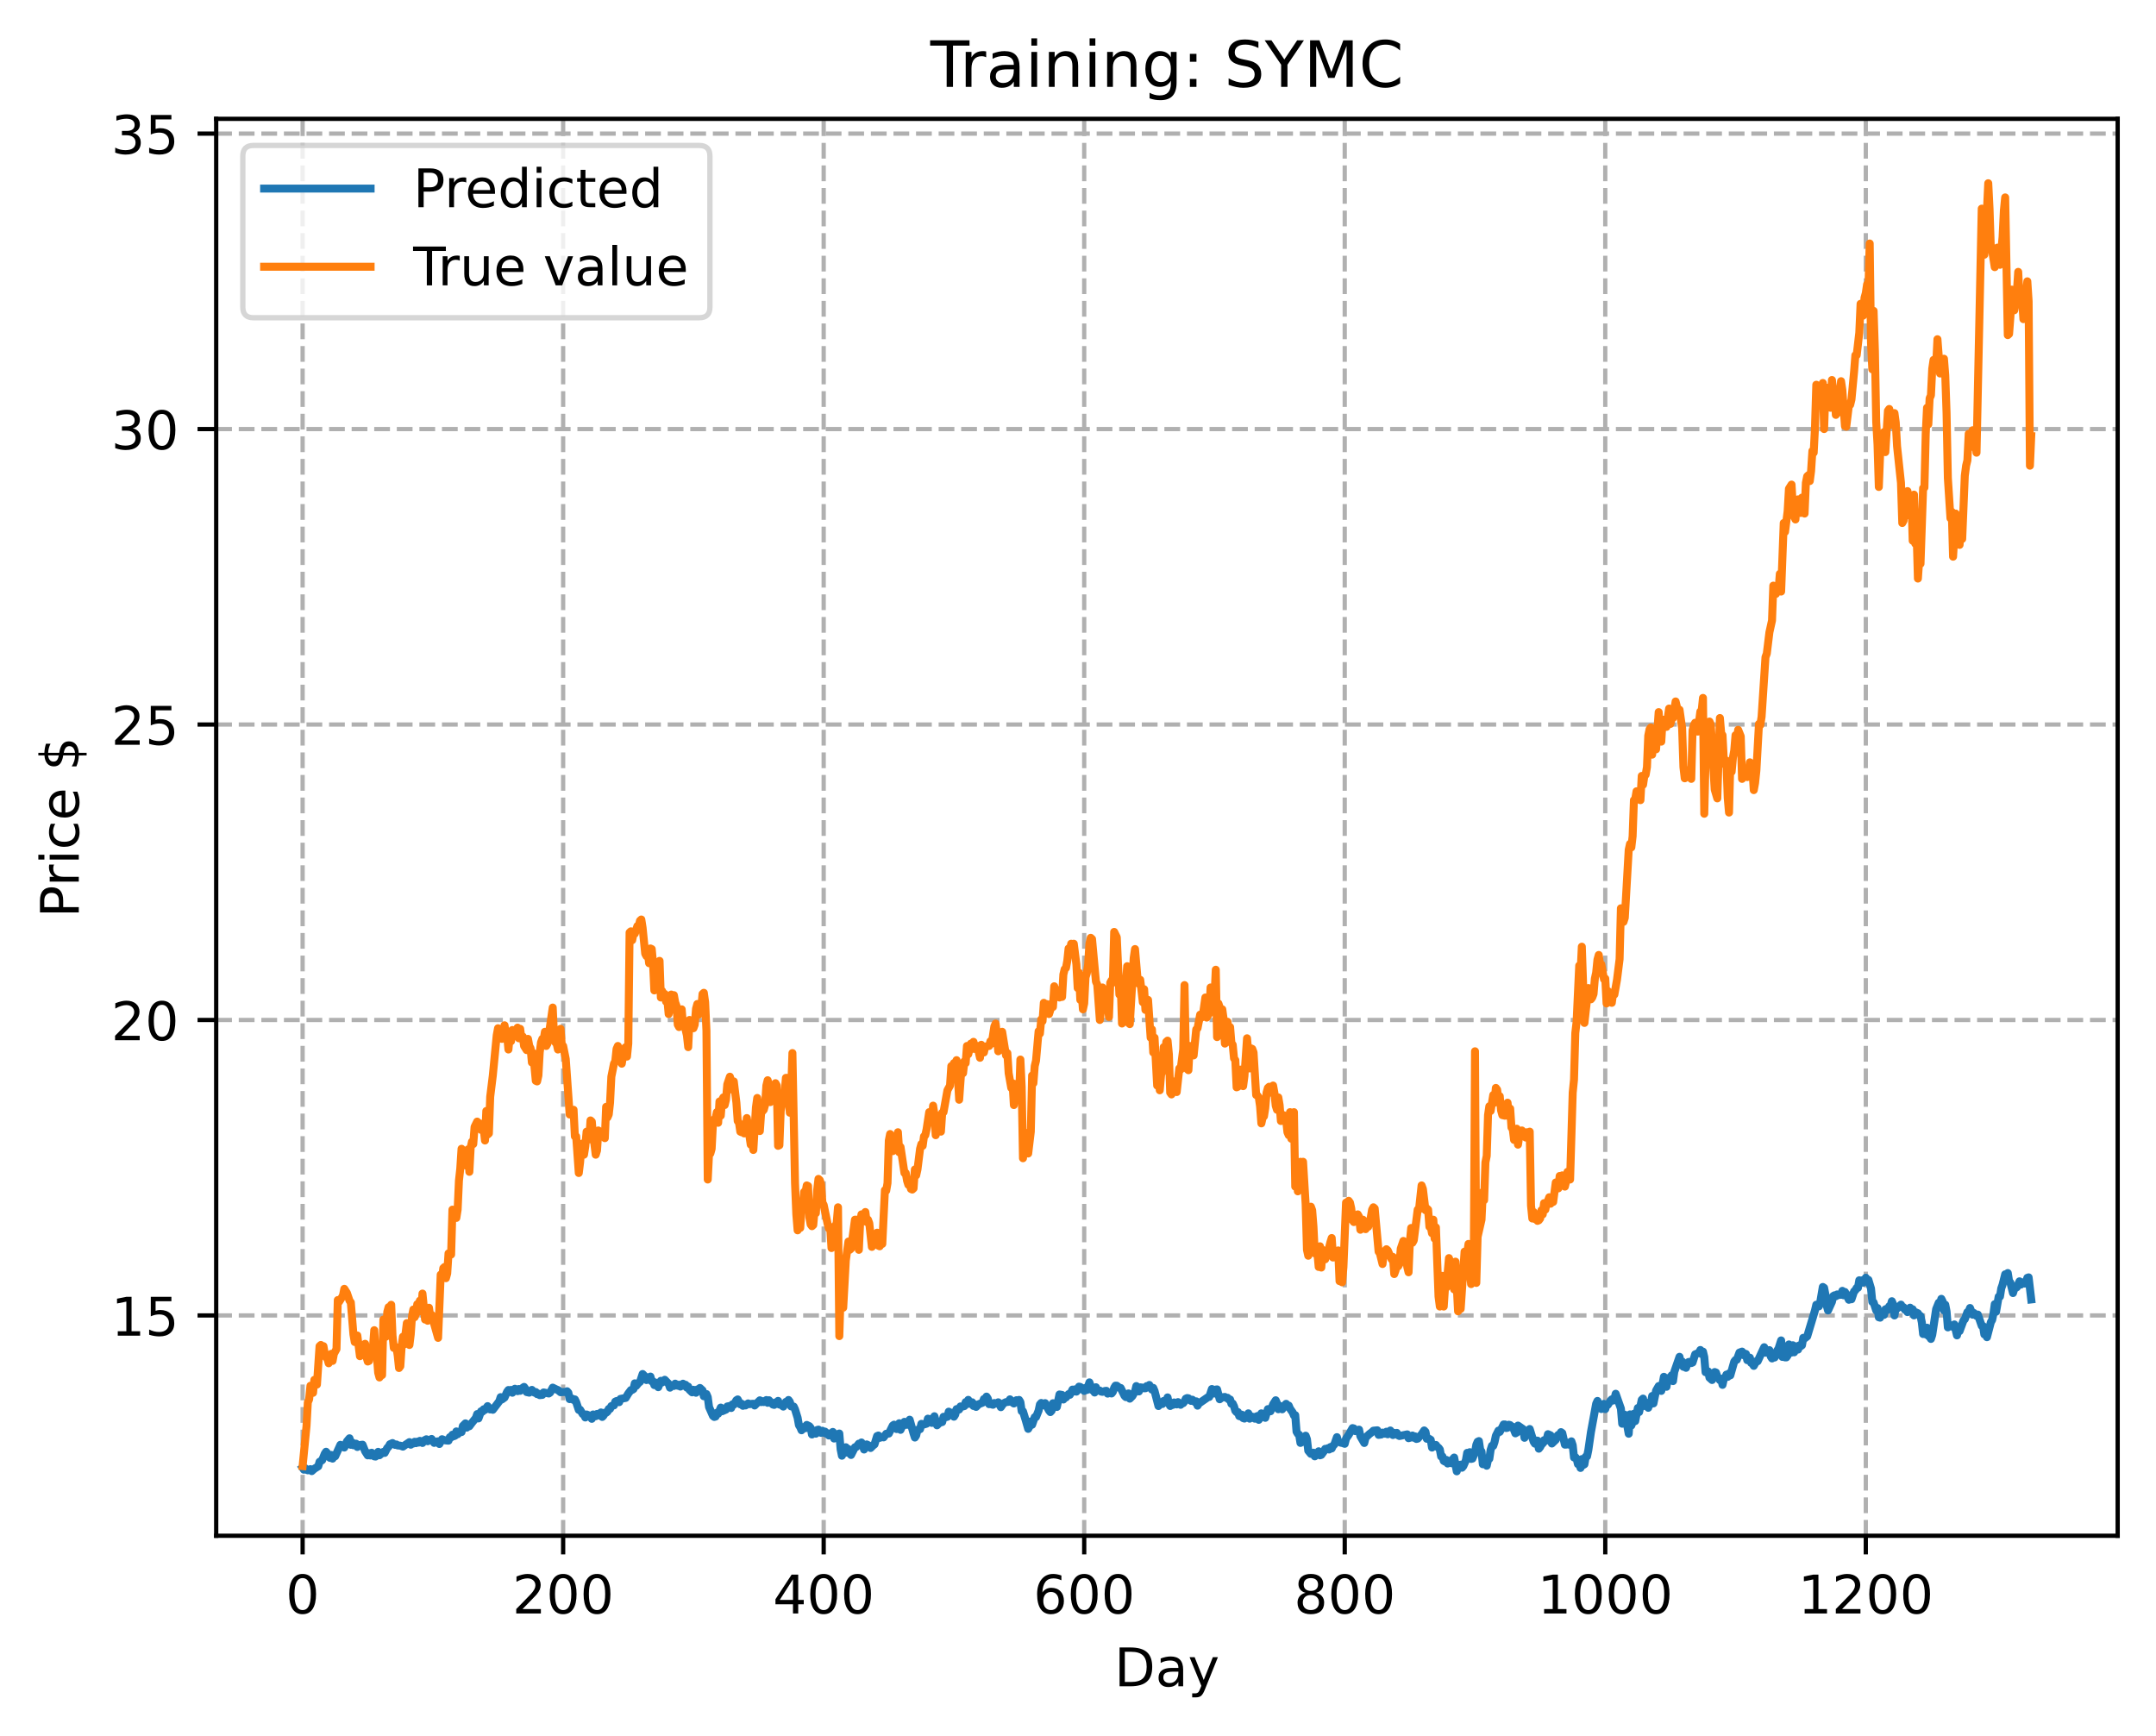 <?xml version="1.0" encoding="utf-8" standalone="no"?>
<!DOCTYPE svg PUBLIC "-//W3C//DTD SVG 1.1//EN"
  "http://www.w3.org/Graphics/SVG/1.1/DTD/svg11.dtd">
<!-- Created with matplotlib (https://matplotlib.org/) -->
<svg height="325.986pt" version="1.1" viewBox="0 0 404.923 325.986" width="404.923pt" xmlns="http://www.w3.org/2000/svg" xmlns:xlink="http://www.w3.org/1999/xlink">
 <defs>
  <style type="text/css">
*{stroke-linecap:butt;stroke-linejoin:round;}
  </style>
 </defs>
 <g id="figure_1">
  <g id="patch_1">
   <path d="M 0 325.986 
L 404.923 325.986 
L 404.923 0 
L 0 0 
z
" style="fill:#ffffff;"/>
  </g>
  <g id="axes_1">
   <g id="patch_2">
    <path d="M 40.603 288.43 
L 397.723 288.43 
L 397.723 22.318 
L 40.603 22.318 
z
" style="fill:#ffffff;"/>
   </g>
   <g id="matplotlib.axis_1">
    <g id="xtick_1">
     <g id="line2d_1">
      <path clip-path="url(#p468462528f)" d="M 56.836 288.43 
L 56.836 22.318 
" style="fill:none;stroke:#b0b0b0;stroke-dasharray:2.96,1.28;stroke-dashoffset:0;stroke-width:0.8;"/>
     </g>
     <g id="line2d_2">
      <defs>
       <path d="M 0 0 
L 0 3.5 
" id="mf33e0c2c23" style="stroke:#000000;stroke-width:0.8;"/>
      </defs>
      <g>
       <use style="stroke:#000000;stroke-width:0.8;" x="56.836" xlink:href="#mf33e0c2c23" y="288.43"/>
      </g>
     </g>
     <g id="text_1">
      <!-- 0 -->
      <defs>
       <path d="M 31.781 66.406 
Q 24.172 66.406 20.328 58.906 
Q 16.5 51.422 16.5 36.375 
Q 16.5 21.391 20.328 13.891 
Q 24.172 6.391 31.781 6.391 
Q 39.453 6.391 43.281 13.891 
Q 47.125 21.391 47.125 36.375 
Q 47.125 51.422 43.281 58.906 
Q 39.453 66.406 31.781 66.406 
z
M 31.781 74.219 
Q 44.047 74.219 50.516 64.516 
Q 56.984 54.828 56.984 36.375 
Q 56.984 17.969 50.516 8.266 
Q 44.047 -1.422 31.781 -1.422 
Q 19.531 -1.422 13.062 8.266 
Q 6.594 17.969 6.594 36.375 
Q 6.594 54.828 13.062 64.516 
Q 19.531 74.219 31.781 74.219 
z
" id="DejaVuSans-48"/>
      </defs>
      <g transform="translate(53.655 303.029)scale(0.1 -0.1)">
       <use xlink:href="#DejaVuSans-48"/>
      </g>
     </g>
    </g>
    <g id="xtick_2">
     <g id="line2d_3">
      <path clip-path="url(#p468462528f)" d="M 105.766 288.43 
L 105.766 22.318 
" style="fill:none;stroke:#b0b0b0;stroke-dasharray:2.96,1.28;stroke-dashoffset:0;stroke-width:0.8;"/>
     </g>
     <g id="line2d_4">
      <g>
       <use style="stroke:#000000;stroke-width:0.8;" x="105.766" xlink:href="#mf33e0c2c23" y="288.43"/>
      </g>
     </g>
     <g id="text_2">
      <!-- 200 -->
      <defs>
       <path d="M 19.188 8.297 
L 53.609 8.297 
L 53.609 0 
L 7.328 0 
L 7.328 8.297 
Q 12.938 14.109 22.625 23.891 
Q 32.328 33.688 34.812 36.531 
Q 39.547 41.844 41.422 45.531 
Q 43.312 49.219 43.312 52.781 
Q 43.312 58.594 39.234 62.25 
Q 35.156 65.922 28.609 65.922 
Q 23.969 65.922 18.812 64.312 
Q 13.672 62.703 7.812 59.422 
L 7.812 69.391 
Q 13.766 71.781 18.938 73 
Q 24.125 74.219 28.422 74.219 
Q 39.75 74.219 46.484 68.547 
Q 53.219 62.891 53.219 53.422 
Q 53.219 48.922 51.531 44.891 
Q 49.859 40.875 45.406 35.406 
Q 44.188 33.984 37.641 27.219 
Q 31.109 20.453 19.188 8.297 
z
" id="DejaVuSans-50"/>
      </defs>
      <g transform="translate(96.223 303.029)scale(0.1 -0.1)">
       <use xlink:href="#DejaVuSans-50"/>
       <use x="63.623" xlink:href="#DejaVuSans-48"/>
       <use x="127.246" xlink:href="#DejaVuSans-48"/>
      </g>
     </g>
    </g>
    <g id="xtick_3">
     <g id="line2d_5">
      <path clip-path="url(#p468462528f)" d="M 154.697 288.43 
L 154.697 22.318 
" style="fill:none;stroke:#b0b0b0;stroke-dasharray:2.96,1.28;stroke-dashoffset:0;stroke-width:0.8;"/>
     </g>
     <g id="line2d_6">
      <g>
       <use style="stroke:#000000;stroke-width:0.8;" x="154.697" xlink:href="#mf33e0c2c23" y="288.43"/>
      </g>
     </g>
     <g id="text_3">
      <!-- 400 -->
      <defs>
       <path d="M 37.797 64.312 
L 12.891 25.391 
L 37.797 25.391 
z
M 35.203 72.906 
L 47.609 72.906 
L 47.609 25.391 
L 58.016 25.391 
L 58.016 17.188 
L 47.609 17.188 
L 47.609 0 
L 37.797 0 
L 37.797 17.188 
L 4.891 17.188 
L 4.891 26.703 
z
" id="DejaVuSans-52"/>
      </defs>
      <g transform="translate(145.153 303.029)scale(0.1 -0.1)">
       <use xlink:href="#DejaVuSans-52"/>
       <use x="63.623" xlink:href="#DejaVuSans-48"/>
       <use x="127.246" xlink:href="#DejaVuSans-48"/>
      </g>
     </g>
    </g>
    <g id="xtick_4">
     <g id="line2d_7">
      <path clip-path="url(#p468462528f)" d="M 203.628 288.43 
L 203.628 22.318 
" style="fill:none;stroke:#b0b0b0;stroke-dasharray:2.96,1.28;stroke-dashoffset:0;stroke-width:0.8;"/>
     </g>
     <g id="line2d_8">
      <g>
       <use style="stroke:#000000;stroke-width:0.8;" x="203.628" xlink:href="#mf33e0c2c23" y="288.43"/>
      </g>
     </g>
     <g id="text_4">
      <!-- 600 -->
      <defs>
       <path d="M 33.016 40.375 
Q 26.375 40.375 22.484 35.828 
Q 18.609 31.297 18.609 23.391 
Q 18.609 15.531 22.484 10.953 
Q 26.375 6.391 33.016 6.391 
Q 39.656 6.391 43.531 10.953 
Q 47.406 15.531 47.406 23.391 
Q 47.406 31.297 43.531 35.828 
Q 39.656 40.375 33.016 40.375 
z
M 52.594 71.297 
L 52.594 62.312 
Q 48.875 64.062 45.094 64.984 
Q 41.312 65.922 37.594 65.922 
Q 27.828 65.922 22.672 59.328 
Q 17.531 52.734 16.797 39.406 
Q 19.672 43.656 24.016 45.922 
Q 28.375 48.188 33.594 48.188 
Q 44.578 48.188 50.953 41.516 
Q 57.328 34.859 57.328 23.391 
Q 57.328 12.156 50.688 5.359 
Q 44.047 -1.422 33.016 -1.422 
Q 20.359 -1.422 13.672 8.266 
Q 6.984 17.969 6.984 36.375 
Q 6.984 53.656 15.188 63.938 
Q 23.391 74.219 37.203 74.219 
Q 40.922 74.219 44.703 73.484 
Q 48.484 72.75 52.594 71.297 
z
" id="DejaVuSans-54"/>
      </defs>
      <g transform="translate(194.084 303.029)scale(0.1 -0.1)">
       <use xlink:href="#DejaVuSans-54"/>
       <use x="63.623" xlink:href="#DejaVuSans-48"/>
       <use x="127.246" xlink:href="#DejaVuSans-48"/>
      </g>
     </g>
    </g>
    <g id="xtick_5">
     <g id="line2d_9">
      <path clip-path="url(#p468462528f)" d="M 252.558 288.43 
L 252.558 22.318 
" style="fill:none;stroke:#b0b0b0;stroke-dasharray:2.96,1.28;stroke-dashoffset:0;stroke-width:0.8;"/>
     </g>
     <g id="line2d_10">
      <g>
       <use style="stroke:#000000;stroke-width:0.8;" x="252.558" xlink:href="#mf33e0c2c23" y="288.43"/>
      </g>
     </g>
     <g id="text_5">
      <!-- 800 -->
      <defs>
       <path d="M 31.781 34.625 
Q 24.75 34.625 20.719 30.859 
Q 16.703 27.094 16.703 20.516 
Q 16.703 13.922 20.719 10.156 
Q 24.75 6.391 31.781 6.391 
Q 38.812 6.391 42.859 10.172 
Q 46.922 13.969 46.922 20.516 
Q 46.922 27.094 42.891 30.859 
Q 38.875 34.625 31.781 34.625 
z
M 21.922 38.812 
Q 15.578 40.375 12.031 44.719 
Q 8.5 49.078 8.5 55.328 
Q 8.5 64.062 14.719 69.141 
Q 20.953 74.219 31.781 74.219 
Q 42.672 74.219 48.875 69.141 
Q 55.078 64.062 55.078 55.328 
Q 55.078 49.078 51.531 44.719 
Q 48 40.375 41.703 38.812 
Q 48.828 37.156 52.797 32.312 
Q 56.781 27.484 56.781 20.516 
Q 56.781 9.906 50.312 4.234 
Q 43.844 -1.422 31.781 -1.422 
Q 19.734 -1.422 13.25 4.234 
Q 6.781 9.906 6.781 20.516 
Q 6.781 27.484 10.781 32.312 
Q 14.797 37.156 21.922 38.812 
z
M 18.312 54.391 
Q 18.312 48.734 21.844 45.562 
Q 25.391 42.391 31.781 42.391 
Q 38.141 42.391 41.719 45.562 
Q 45.312 48.734 45.312 54.391 
Q 45.312 60.062 41.719 63.234 
Q 38.141 66.406 31.781 66.406 
Q 25.391 66.406 21.844 63.234 
Q 18.312 60.062 18.312 54.391 
z
" id="DejaVuSans-56"/>
      </defs>
      <g transform="translate(243.015 303.029)scale(0.1 -0.1)">
       <use xlink:href="#DejaVuSans-56"/>
       <use x="63.623" xlink:href="#DejaVuSans-48"/>
       <use x="127.246" xlink:href="#DejaVuSans-48"/>
      </g>
     </g>
    </g>
    <g id="xtick_6">
     <g id="line2d_11">
      <path clip-path="url(#p468462528f)" d="M 301.489 288.43 
L 301.489 22.318 
" style="fill:none;stroke:#b0b0b0;stroke-dasharray:2.96,1.28;stroke-dashoffset:0;stroke-width:0.8;"/>
     </g>
     <g id="line2d_12">
      <g>
       <use style="stroke:#000000;stroke-width:0.8;" x="301.489" xlink:href="#mf33e0c2c23" y="288.43"/>
      </g>
     </g>
     <g id="text_6">
      <!-- 1000 -->
      <defs>
       <path d="M 12.406 8.297 
L 28.516 8.297 
L 28.516 63.922 
L 10.984 60.406 
L 10.984 69.391 
L 28.422 72.906 
L 38.281 72.906 
L 38.281 8.297 
L 54.391 8.297 
L 54.391 0 
L 12.406 0 
z
" id="DejaVuSans-49"/>
      </defs>
      <g transform="translate(288.764 303.029)scale(0.1 -0.1)">
       <use xlink:href="#DejaVuSans-49"/>
       <use x="63.623" xlink:href="#DejaVuSans-48"/>
       <use x="127.246" xlink:href="#DejaVuSans-48"/>
       <use x="190.869" xlink:href="#DejaVuSans-48"/>
      </g>
     </g>
    </g>
    <g id="xtick_7">
     <g id="line2d_13">
      <path clip-path="url(#p468462528f)" d="M 350.419 288.43 
L 350.419 22.318 
" style="fill:none;stroke:#b0b0b0;stroke-dasharray:2.96,1.28;stroke-dashoffset:0;stroke-width:0.8;"/>
     </g>
     <g id="line2d_14">
      <g>
       <use style="stroke:#000000;stroke-width:0.8;" x="350.419" xlink:href="#mf33e0c2c23" y="288.43"/>
      </g>
     </g>
     <g id="text_7">
      <!-- 1200 -->
      <g transform="translate(337.694 303.029)scale(0.1 -0.1)">
       <use xlink:href="#DejaVuSans-49"/>
       <use x="63.623" xlink:href="#DejaVuSans-50"/>
       <use x="127.246" xlink:href="#DejaVuSans-48"/>
       <use x="190.869" xlink:href="#DejaVuSans-48"/>
      </g>
     </g>
    </g>
    <g id="text_8">
     <!-- Day -->
     <defs>
      <path d="M 19.672 64.797 
L 19.672 8.109 
L 31.594 8.109 
Q 46.688 8.109 53.688 14.938 
Q 60.688 21.781 60.688 36.531 
Q 60.688 51.172 53.688 57.984 
Q 46.688 64.797 31.594 64.797 
z
M 9.812 72.906 
L 30.078 72.906 
Q 51.266 72.906 61.172 64.094 
Q 71.094 55.281 71.094 36.531 
Q 71.094 17.672 61.125 8.828 
Q 51.172 0 30.078 0 
L 9.812 0 
z
" id="DejaVuSans-68"/>
      <path d="M 34.281 27.484 
Q 23.391 27.484 19.188 25 
Q 14.984 22.516 14.984 16.5 
Q 14.984 11.719 18.141 8.906 
Q 21.297 6.109 26.703 6.109 
Q 34.188 6.109 38.703 11.406 
Q 43.219 16.703 43.219 25.484 
L 43.219 27.484 
z
M 52.203 31.203 
L 52.203 0 
L 43.219 0 
L 43.219 8.297 
Q 40.141 3.328 35.547 0.953 
Q 30.953 -1.422 24.312 -1.422 
Q 15.922 -1.422 10.953 3.297 
Q 6 8.016 6 15.922 
Q 6 25.141 12.172 29.828 
Q 18.359 34.516 30.609 34.516 
L 43.219 34.516 
L 43.219 35.406 
Q 43.219 41.609 39.141 45 
Q 35.062 48.391 27.688 48.391 
Q 23 48.391 18.547 47.266 
Q 14.109 46.141 10.016 43.891 
L 10.016 52.203 
Q 14.938 54.109 19.578 55.047 
Q 24.219 56 28.609 56 
Q 40.484 56 46.344 49.844 
Q 52.203 43.703 52.203 31.203 
z
" id="DejaVuSans-97"/>
      <path d="M 32.172 -5.078 
Q 28.375 -14.844 24.75 -17.812 
Q 21.141 -20.797 15.094 -20.797 
L 7.906 -20.797 
L 7.906 -13.281 
L 13.188 -13.281 
Q 16.891 -13.281 18.938 -11.516 
Q 21 -9.766 23.484 -3.219 
L 25.094 0.875 
L 2.984 54.688 
L 12.5 54.688 
L 29.594 11.922 
L 46.688 54.688 
L 56.203 54.688 
z
" id="DejaVuSans-121"/>
     </defs>
     <g transform="translate(209.29 316.707)scale(0.1 -0.1)">
      <use xlink:href="#DejaVuSans-68"/>
      <use x="77.002" xlink:href="#DejaVuSans-97"/>
      <use x="138.281" xlink:href="#DejaVuSans-121"/>
     </g>
    </g>
   </g>
   <g id="matplotlib.axis_2">
    <g id="ytick_1">
     <g id="line2d_15">
      <path clip-path="url(#p468462528f)" d="M 40.603 247.054 
L 397.723 247.054 
" style="fill:none;stroke:#b0b0b0;stroke-dasharray:2.96,1.28;stroke-dashoffset:0;stroke-width:0.8;"/>
     </g>
     <g id="line2d_16">
      <defs>
       <path d="M 0 0 
L -3.5 0 
" id="mbbace30984" style="stroke:#000000;stroke-width:0.8;"/>
      </defs>
      <g>
       <use style="stroke:#000000;stroke-width:0.8;" x="40.603" xlink:href="#mbbace30984" y="247.054"/>
      </g>
     </g>
     <g id="text_9">
      <!-- 15 -->
      <defs>
       <path d="M 10.797 72.906 
L 49.516 72.906 
L 49.516 64.594 
L 19.828 64.594 
L 19.828 46.734 
Q 21.969 47.469 24.109 47.828 
Q 26.266 48.188 28.422 48.188 
Q 40.625 48.188 47.75 41.5 
Q 54.891 34.812 54.891 23.391 
Q 54.891 11.625 47.562 5.094 
Q 40.234 -1.422 26.906 -1.422 
Q 22.312 -1.422 17.547 -0.641 
Q 12.797 0.141 7.719 1.703 
L 7.719 11.625 
Q 12.109 9.234 16.797 8.062 
Q 21.484 6.891 26.703 6.891 
Q 35.156 6.891 40.078 11.328 
Q 45.016 15.766 45.016 23.391 
Q 45.016 31 40.078 35.438 
Q 35.156 39.891 26.703 39.891 
Q 22.75 39.891 18.812 39.016 
Q 14.891 38.141 10.797 36.281 
z
" id="DejaVuSans-53"/>
      </defs>
      <g transform="translate(20.878 250.853)scale(0.1 -0.1)">
       <use xlink:href="#DejaVuSans-49"/>
       <use x="63.623" xlink:href="#DejaVuSans-53"/>
      </g>
     </g>
    </g>
    <g id="ytick_2">
     <g id="line2d_17">
      <path clip-path="url(#p468462528f)" d="M 40.603 191.563 
L 397.723 191.563 
" style="fill:none;stroke:#b0b0b0;stroke-dasharray:2.96,1.28;stroke-dashoffset:0;stroke-width:0.8;"/>
     </g>
     <g id="line2d_18">
      <g>
       <use style="stroke:#000000;stroke-width:0.8;" x="40.603" xlink:href="#mbbace30984" y="191.563"/>
      </g>
     </g>
     <g id="text_10">
      <!-- 20 -->
      <g transform="translate(20.878 195.363)scale(0.1 -0.1)">
       <use xlink:href="#DejaVuSans-50"/>
       <use x="63.623" xlink:href="#DejaVuSans-48"/>
      </g>
     </g>
    </g>
    <g id="ytick_3">
     <g id="line2d_19">
      <path clip-path="url(#p468462528f)" d="M 40.603 136.073 
L 397.723 136.073 
" style="fill:none;stroke:#b0b0b0;stroke-dasharray:2.96,1.28;stroke-dashoffset:0;stroke-width:0.8;"/>
     </g>
     <g id="line2d_20">
      <g>
       <use style="stroke:#000000;stroke-width:0.8;" x="40.603" xlink:href="#mbbace30984" y="136.073"/>
      </g>
     </g>
     <g id="text_11">
      <!-- 25 -->
      <g transform="translate(20.878 139.872)scale(0.1 -0.1)">
       <use xlink:href="#DejaVuSans-50"/>
       <use x="63.623" xlink:href="#DejaVuSans-53"/>
      </g>
     </g>
    </g>
    <g id="ytick_4">
     <g id="line2d_21">
      <path clip-path="url(#p468462528f)" d="M 40.603 80.582 
L 397.723 80.582 
" style="fill:none;stroke:#b0b0b0;stroke-dasharray:2.96,1.28;stroke-dashoffset:0;stroke-width:0.8;"/>
     </g>
     <g id="line2d_22">
      <g>
       <use style="stroke:#000000;stroke-width:0.8;" x="40.603" xlink:href="#mbbace30984" y="80.582"/>
      </g>
     </g>
     <g id="text_12">
      <!-- 30 -->
      <defs>
       <path d="M 40.578 39.312 
Q 47.656 37.797 51.625 33 
Q 55.609 28.219 55.609 21.188 
Q 55.609 10.406 48.188 4.484 
Q 40.766 -1.422 27.094 -1.422 
Q 22.516 -1.422 17.656 -0.516 
Q 12.797 0.391 7.625 2.203 
L 7.625 11.719 
Q 11.719 9.328 16.594 8.109 
Q 21.484 6.891 26.812 6.891 
Q 36.078 6.891 40.938 10.547 
Q 45.797 14.203 45.797 21.188 
Q 45.797 27.641 41.281 31.266 
Q 36.766 34.906 28.719 34.906 
L 20.219 34.906 
L 20.219 43.016 
L 29.109 43.016 
Q 36.375 43.016 40.234 45.922 
Q 44.094 48.828 44.094 54.297 
Q 44.094 59.906 40.109 62.906 
Q 36.141 65.922 28.719 65.922 
Q 24.656 65.922 20.016 65.031 
Q 15.375 64.156 9.812 62.312 
L 9.812 71.094 
Q 15.438 72.656 20.344 73.438 
Q 25.25 74.219 29.594 74.219 
Q 40.828 74.219 47.359 69.109 
Q 53.906 64.016 53.906 55.328 
Q 53.906 49.266 50.438 45.094 
Q 46.969 40.922 40.578 39.312 
z
" id="DejaVuSans-51"/>
      </defs>
      <g transform="translate(20.878 84.381)scale(0.1 -0.1)">
       <use xlink:href="#DejaVuSans-51"/>
       <use x="63.623" xlink:href="#DejaVuSans-48"/>
      </g>
     </g>
    </g>
    <g id="ytick_5">
     <g id="line2d_23">
      <path clip-path="url(#p468462528f)" d="M 40.603 25.092 
L 397.723 25.092 
" style="fill:none;stroke:#b0b0b0;stroke-dasharray:2.96,1.28;stroke-dashoffset:0;stroke-width:0.8;"/>
     </g>
     <g id="line2d_24">
      <g>
       <use style="stroke:#000000;stroke-width:0.8;" x="40.603" xlink:href="#mbbace30984" y="25.092"/>
      </g>
     </g>
     <g id="text_13">
      <!-- 35 -->
      <g transform="translate(20.878 28.891)scale(0.1 -0.1)">
       <use xlink:href="#DejaVuSans-51"/>
       <use x="63.623" xlink:href="#DejaVuSans-53"/>
      </g>
     </g>
    </g>
    <g id="text_14">
     <!-- Price $ -->
     <defs>
      <path d="M 19.672 64.797 
L 19.672 37.406 
L 32.078 37.406 
Q 38.969 37.406 42.719 40.969 
Q 46.484 44.531 46.484 51.125 
Q 46.484 57.672 42.719 61.234 
Q 38.969 64.797 32.078 64.797 
z
M 9.812 72.906 
L 32.078 72.906 
Q 44.344 72.906 50.609 67.359 
Q 56.891 61.812 56.891 51.125 
Q 56.891 40.328 50.609 34.812 
Q 44.344 29.297 32.078 29.297 
L 19.672 29.297 
L 19.672 0 
L 9.812 0 
z
" id="DejaVuSans-80"/>
      <path d="M 41.109 46.297 
Q 39.594 47.172 37.812 47.578 
Q 36.031 48 33.891 48 
Q 26.266 48 22.188 43.047 
Q 18.109 38.094 18.109 28.812 
L 18.109 0 
L 9.078 0 
L 9.078 54.688 
L 18.109 54.688 
L 18.109 46.188 
Q 20.953 51.172 25.484 53.578 
Q 30.031 56 36.531 56 
Q 37.453 56 38.578 55.875 
Q 39.703 55.766 41.062 55.516 
z
" id="DejaVuSans-114"/>
      <path d="M 9.422 54.688 
L 18.406 54.688 
L 18.406 0 
L 9.422 0 
z
M 9.422 75.984 
L 18.406 75.984 
L 18.406 64.594 
L 9.422 64.594 
z
" id="DejaVuSans-105"/>
      <path d="M 48.781 52.594 
L 48.781 44.188 
Q 44.969 46.297 41.141 47.344 
Q 37.312 48.391 33.406 48.391 
Q 24.656 48.391 19.812 42.844 
Q 14.984 37.312 14.984 27.297 
Q 14.984 17.281 19.812 11.734 
Q 24.656 6.203 33.406 6.203 
Q 37.312 6.203 41.141 7.25 
Q 44.969 8.297 48.781 10.406 
L 48.781 2.094 
Q 45.016 0.344 40.984 -0.531 
Q 36.969 -1.422 32.422 -1.422 
Q 20.062 -1.422 12.781 6.344 
Q 5.516 14.109 5.516 27.297 
Q 5.516 40.672 12.859 48.328 
Q 20.219 56 33.016 56 
Q 37.156 56 41.109 55.141 
Q 45.062 54.297 48.781 52.594 
z
" id="DejaVuSans-99"/>
      <path d="M 56.203 29.594 
L 56.203 25.203 
L 14.891 25.203 
Q 15.484 15.922 20.484 11.062 
Q 25.484 6.203 34.422 6.203 
Q 39.594 6.203 44.453 7.469 
Q 49.312 8.734 54.109 11.281 
L 54.109 2.781 
Q 49.266 0.734 44.188 -0.344 
Q 39.109 -1.422 33.891 -1.422 
Q 20.797 -1.422 13.156 6.188 
Q 5.516 13.812 5.516 26.812 
Q 5.516 40.234 12.766 48.109 
Q 20.016 56 32.328 56 
Q 43.359 56 49.781 48.891 
Q 56.203 41.797 56.203 29.594 
z
M 47.219 32.234 
Q 47.125 39.594 43.094 43.984 
Q 39.062 48.391 32.422 48.391 
Q 24.906 48.391 20.391 44.141 
Q 15.875 39.891 15.188 32.172 
z
" id="DejaVuSans-101"/>
      <path id="DejaVuSans-32"/>
      <path d="M 33.797 -14.703 
L 28.906 -14.703 
L 28.859 0 
Q 23.734 0.094 18.609 1.188 
Q 13.484 2.297 8.297 4.5 
L 8.297 13.281 
Q 13.281 10.156 18.375 8.562 
Q 23.484 6.984 28.906 6.938 
L 28.906 29.203 
Q 18.109 30.953 13.203 35.156 
Q 8.297 39.359 8.297 46.688 
Q 8.297 54.641 13.625 59.219 
Q 18.953 63.812 28.906 64.5 
L 28.906 75.984 
L 33.797 75.984 
L 33.797 64.656 
Q 38.328 64.453 42.578 63.688 
Q 46.828 62.938 50.875 61.625 
L 50.875 53.078 
Q 46.828 55.125 42.547 56.25 
Q 38.281 57.375 33.797 57.562 
L 33.797 36.719 
Q 44.875 35.016 50.094 30.609 
Q 55.328 26.219 55.328 18.609 
Q 55.328 10.359 49.781 5.594 
Q 44.234 0.828 33.797 0.094 
z
M 28.906 37.594 
L 28.906 57.625 
Q 23.25 56.984 20.266 54.391 
Q 17.281 51.812 17.281 47.516 
Q 17.281 43.312 20.031 40.969 
Q 22.797 38.625 28.906 37.594 
z
M 33.797 28.219 
L 33.797 7.078 
Q 39.984 7.906 43.141 10.594 
Q 46.297 13.281 46.297 17.672 
Q 46.297 21.969 43.281 24.5 
Q 40.281 27.047 33.797 28.219 
z
" id="DejaVuSans-36"/>
     </defs>
     <g transform="translate(14.798 172.342)rotate(-90)scale(0.1 -0.1)">
      <use xlink:href="#DejaVuSans-80"/>
      <use x="58.553" xlink:href="#DejaVuSans-114"/>
      <use x="99.666" xlink:href="#DejaVuSans-105"/>
      <use x="127.449" xlink:href="#DejaVuSans-99"/>
      <use x="182.43" xlink:href="#DejaVuSans-101"/>
      <use x="243.953" xlink:href="#DejaVuSans-32"/>
      <use x="275.74" xlink:href="#DejaVuSans-36"/>
     </g>
    </g>
   </g>
   <g id="line2d_25">
    <path clip-path="url(#p468462528f)" d="M 56.836 275.664 
L 57.081 276.028 
L 57.325 275.756 
L 57.57 276.042 
L 57.814 276.143 
L 58.304 275.925 
L 58.548 276.294 
L 59.038 275.854 
L 59.772 275.391 
L 60.016 274.549 
L 60.506 274.242 
L 60.995 273.025 
L 61.24 272.662 
L 61.729 273.249 
L 61.974 273.809 
L 62.218 273.256 
L 62.463 273.946 
L 62.708 273.39 
L 62.952 273.511 
L 63.931 271.356 
L 64.42 271.77 
L 64.665 271.864 
L 65.154 270.715 
L 65.643 270.129 
L 65.888 271.356 
L 66.133 270.892 
L 66.377 271.433 
L 66.867 271.142 
L 67.111 271.76 
L 67.601 271.395 
L 68.09 271.333 
L 68.579 272.571 
L 69.069 273.339 
L 69.313 272.92 
L 69.558 273.357 
L 69.802 272.843 
L 70.292 273.524 
L 70.536 273.561 
L 71.026 272.676 
L 71.27 273.315 
L 72.004 272.681 
L 72.249 272.877 
L 72.738 271.938 
L 72.983 271.717 
L 73.228 271.249 
L 73.717 271.027 
L 74.206 271.372 
L 74.451 271.288 
L 74.696 271.473 
L 75.185 271.515 
L 75.674 271.695 
L 76.163 271.343 
L 76.897 270.852 
L 77.142 271.334 
L 77.387 271.151 
L 77.631 271.109 
L 77.876 270.786 
L 78.121 271.045 
L 78.365 270.768 
L 78.61 270.94 
L 78.855 270.612 
L 79.344 271.009 
L 79.589 270.577 
L 80.078 270.314 
L 80.323 270.682 
L 81.056 270.256 
L 81.546 270.996 
L 82.035 270.732 
L 82.28 270.704 
L 82.524 271.202 
L 83.014 270.304 
L 83.503 270.498 
L 83.992 270.561 
L 84.237 270.571 
L 84.482 269.916 
L 84.726 269.964 
L 84.971 269.459 
L 85.216 269.745 
L 85.46 269.644 
L 85.705 268.841 
L 85.95 269.371 
L 86.439 268.879 
L 86.684 268.96 
L 86.928 267.82 
L 87.417 267.328 
L 87.662 268.129 
L 87.907 267.799 
L 88.151 267.869 
L 88.641 267.21 
L 89.375 266.305 
L 89.619 265.584 
L 89.864 266.4 
L 90.353 265.052 
L 90.598 265.131 
L 90.843 264.681 
L 91.087 264.8 
L 91.577 264.092 
L 91.821 264.579 
L 92.066 264.712 
L 92.311 264.542 
L 92.555 264.774 
L 93.778 263.161 
L 94.023 262.401 
L 94.268 262.834 
L 94.757 262.481 
L 95.246 261.382 
L 95.491 261.063 
L 95.736 261.405 
L 95.98 261.048 
L 96.225 261.572 
L 96.714 260.823 
L 97.204 261.274 
L 97.448 260.874 
L 97.693 261.213 
L 98.182 260.645 
L 98.427 260.48 
L 98.672 260.823 
L 98.916 261.45 
L 99.405 261.558 
L 99.895 261.039 
L 100.384 261.556 
L 100.629 261.443 
L 100.873 261.835 
L 101.118 261.744 
L 101.363 262.027 
L 101.852 261.982 
L 102.097 261.52 
L 103.075 261.716 
L 103.32 261.54 
L 103.809 260.616 
L 104.543 260.984 
L 104.788 261.067 
L 105.277 261.477 
L 106.011 261.424 
L 106.256 261.477 
L 106.5 261.297 
L 106.745 261.576 
L 106.99 262.777 
L 107.479 262.682 
L 107.724 262.931 
L 107.968 262.83 
L 108.213 263.332 
L 108.702 264.803 
L 108.947 264.766 
L 109.436 265.57 
L 109.681 265.729 
L 109.926 266.222 
L 110.17 265.661 
L 110.904 265.951 
L 111.149 266.474 
L 111.393 265.655 
L 111.883 265.983 
L 112.127 265.559 
L 112.372 265.826 
L 112.617 265.855 
L 112.861 265.277 
L 113.106 266.12 
L 113.351 265.88 
L 113.595 265.313 
L 113.84 265.339 
L 114.085 265.14 
L 114.329 264.612 
L 114.574 264.606 
L 114.819 264.079 
L 115.308 263.953 
L 115.553 263.247 
L 115.797 263.127 
L 116.042 263.14 
L 116.287 263.344 
L 116.531 262.732 
L 117.51 262.547 
L 117.999 261.725 
L 118.488 261.083 
L 118.733 261.043 
L 118.978 260.882 
L 119.222 259.809 
L 119.467 260.298 
L 119.956 259.708 
L 120.201 259.536 
L 120.69 258.058 
L 121.18 258.563 
L 121.424 259.191 
L 121.669 258.677 
L 121.914 258.914 
L 122.158 258.539 
L 122.403 259.426 
L 122.648 259.438 
L 122.892 260.14 
L 123.137 259.676 
L 123.381 259.901 
L 123.626 260.531 
L 124.115 259.335 
L 124.36 259.639 
L 124.849 259.144 
L 125.583 259.903 
L 125.828 260.622 
L 126.073 260.198 
L 126.562 260.304 
L 126.807 259.868 
L 127.296 260.264 
L 127.541 260.069 
L 127.785 260.416 
L 128.275 259.878 
L 128.519 260.284 
L 128.764 260.079 
L 129.008 260.618 
L 129.253 260.419 
L 129.498 261.038 
L 129.987 261.499 
L 130.232 261.019 
L 130.721 261.575 
L 130.966 260.959 
L 131.21 261.146 
L 131.455 260.678 
L 131.944 261.131 
L 132.189 262.232 
L 132.434 261.935 
L 132.678 261.823 
L 132.923 262.402 
L 133.168 264.261 
L 133.902 265.924 
L 134.146 266.119 
L 134.391 266.052 
L 134.636 265.335 
L 134.88 265.521 
L 135.369 264.364 
L 135.614 265.055 
L 136.348 264.742 
L 136.593 264.153 
L 137.082 264.059 
L 137.327 264.442 
L 137.571 263.749 
L 137.816 263.823 
L 138.305 262.983 
L 138.55 262.831 
L 139.039 263.759 
L 139.284 263.632 
L 139.529 264.031 
L 139.773 263.828 
L 140.018 263.96 
L 140.507 263.581 
L 140.752 263.724 
L 141.241 263.656 
L 141.486 263.64 
L 141.73 263.969 
L 142.22 263.475 
L 142.709 262.998 
L 142.954 263.335 
L 143.198 263.158 
L 143.443 263.328 
L 143.932 262.948 
L 144.177 263.465 
L 144.422 262.984 
L 145.156 263.79 
L 145.4 263.858 
L 145.645 263.396 
L 145.89 263.534 
L 146.134 263.104 
L 146.379 263.796 
L 146.624 263.779 
L 147.113 264.177 
L 147.602 263.288 
L 147.847 263.399 
L 148.091 262.935 
L 148.336 263.263 
L 148.581 264.139 
L 149.07 264.172 
L 149.315 264.702 
L 149.804 266.287 
L 150.049 267.674 
L 150.293 268.045 
L 150.538 268.622 
L 150.783 268.028 
L 151.027 268.223 
L 151.272 268.236 
L 151.517 267.623 
L 152.006 267.863 
L 152.251 268.161 
L 152.495 269.414 
L 152.74 268.765 
L 153.229 269.261 
L 153.474 268.57 
L 153.718 268.502 
L 153.963 269.008 
L 154.208 269.108 
L 154.452 268.71 
L 154.697 269.093 
L 154.942 268.871 
L 155.186 269.272 
L 155.431 269.177 
L 155.676 269.605 
L 156.165 269.35 
L 156.41 268.936 
L 156.654 270.174 
L 156.899 269.453 
L 157.144 269.346 
L 157.388 269.492 
L 157.633 269.235 
L 157.878 272.19 
L 158.122 273.402 
L 158.367 272.898 
L 158.612 272.653 
L 158.856 271.811 
L 159.101 272.825 
L 159.345 272.151 
L 159.59 272.958 
L 159.835 273.261 
L 160.569 271.812 
L 160.813 271.764 
L 161.303 271.139 
L 161.547 271.162 
L 161.792 270.917 
L 162.037 271.428 
L 162.281 272.236 
L 162.771 271.278 
L 163.26 271.523 
L 163.505 271.952 
L 163.994 271.464 
L 164.239 271.281 
L 164.728 269.71 
L 164.972 269.611 
L 165.217 270.048 
L 165.706 269.872 
L 165.951 269.958 
L 166.44 269.282 
L 166.93 269.241 
L 167.664 267.75 
L 167.908 267.571 
L 168.153 268.184 
L 168.398 268.395 
L 168.887 267.304 
L 169.132 268.545 
L 169.376 267.962 
L 169.621 267.797 
L 169.866 267.039 
L 170.355 267.599 
L 170.844 266.639 
L 171.578 269.231 
L 171.823 269.989 
L 172.067 269.614 
L 172.312 268.542 
L 172.801 268.418 
L 173.046 267.418 
L 173.535 267.535 
L 174.025 267.387 
L 174.269 266.446 
L 174.514 266.549 
L 174.759 266.508 
L 175.003 267.239 
L 175.248 267.052 
L 175.493 265.99 
L 175.982 267.69 
L 176.471 267.2 
L 176.96 267.081 
L 177.205 266.09 
L 177.694 266.159 
L 177.939 266.091 
L 178.184 265.13 
L 178.428 265.598 
L 178.673 265.522 
L 178.918 265.313 
L 179.162 266.073 
L 179.407 265.683 
L 179.652 264.65 
L 179.896 264.627 
L 180.141 264.73 
L 180.386 264.148 
L 180.63 264.206 
L 181.12 264.08 
L 181.364 263.335 
L 181.609 263.706 
L 181.854 262.912 
L 182.098 263.651 
L 182.588 263.369 
L 182.832 264.058 
L 183.077 263.76 
L 183.321 264.236 
L 183.811 263.732 
L 184.545 263.438 
L 184.789 262.757 
L 185.034 262.889 
L 185.279 262.3 
L 185.523 262.666 
L 185.768 263.723 
L 186.013 263.499 
L 186.257 263.772 
L 186.502 263.832 
L 186.747 263.506 
L 187.236 263.603 
L 187.481 263.37 
L 187.97 264.29 
L 188.459 263.574 
L 188.948 263.334 
L 189.438 263.279 
L 189.682 262.815 
L 190.172 263.426 
L 190.416 263.592 
L 190.906 262.978 
L 191.15 263.339 
L 191.395 262.925 
L 191.64 263.319 
L 191.884 265.036 
L 192.129 265.069 
L 192.618 266.664 
L 193.108 268.361 
L 193.352 267.934 
L 193.597 266.97 
L 193.842 267.584 
L 194.331 266.167 
L 194.575 266.145 
L 195.065 264.931 
L 195.309 263.778 
L 195.554 263.496 
L 196.043 263.941 
L 196.288 263.528 
L 197.022 264.922 
L 197.267 265.21 
L 197.511 264.946 
L 197.756 263.549 
L 198.001 263.59 
L 198.245 264.199 
L 198.49 264.25 
L 198.979 261.901 
L 199.469 261.987 
L 199.713 262.845 
L 199.958 262.42 
L 200.203 262.465 
L 200.692 261.831 
L 200.936 261.962 
L 201.426 260.985 
L 201.67 261.348 
L 201.915 260.935 
L 202.16 261.368 
L 202.404 261.079 
L 202.649 260.429 
L 202.894 260.487 
L 203.628 261.229 
L 203.872 260.655 
L 204.117 261.06 
L 204.606 259.628 
L 205.096 261.074 
L 205.34 261.128 
L 205.585 261.533 
L 205.83 260.544 
L 206.074 261.171 
L 206.563 261.174 
L 206.808 261.362 
L 207.053 261.408 
L 207.542 261.24 
L 207.787 261.212 
L 208.031 261.738 
L 208.276 261.601 
L 208.765 261.712 
L 209.01 261.42 
L 209.255 260.646 
L 209.499 260.246 
L 209.744 260.254 
L 210.233 260.639 
L 210.478 260.678 
L 211.212 262.172 
L 211.457 262.397 
L 211.946 261.705 
L 212.191 262.686 
L 212.68 262.196 
L 213.169 261.329 
L 213.414 260.322 
L 213.903 261.329 
L 214.148 260.559 
L 214.637 260.616 
L 214.882 260.742 
L 215.126 260.734 
L 215.371 260.325 
L 215.616 260.568 
L 215.86 260.114 
L 216.35 260.988 
L 216.594 260.664 
L 216.839 261.24 
L 217.573 264.071 
L 217.818 263.379 
L 218.062 263.65 
L 218.307 263.694 
L 218.551 263.115 
L 219.041 263.14 
L 219.285 262.451 
L 219.53 263.662 
L 219.775 264.063 
L 220.019 263.538 
L 220.264 263.862 
L 220.509 263.402 
L 220.998 263.766 
L 221.243 263.335 
L 221.732 263.84 
L 221.977 263.584 
L 222.221 263.53 
L 222.466 263.211 
L 222.711 262.686 
L 222.955 262.575 
L 223.2 262.615 
L 223.689 263.102 
L 223.934 262.883 
L 224.423 263.332 
L 224.668 263.19 
L 224.912 264.002 
L 225.157 263.598 
L 226.87 262.412 
L 227.114 262.366 
L 227.604 260.876 
L 227.848 261.714 
L 228.093 261.717 
L 228.338 260.982 
L 228.582 260.948 
L 229.072 262.799 
L 229.561 262.419 
L 230.05 262.365 
L 230.295 262.535 
L 230.539 262.517 
L 230.784 262.844 
L 231.029 262.842 
L 231.273 263.652 
L 231.518 263.607 
L 231.763 264.13 
L 232.007 264.961 
L 232.252 265.233 
L 232.497 265.202 
L 232.741 265.959 
L 232.986 266.028 
L 233.231 265.694 
L 233.475 266.338 
L 233.72 266.426 
L 233.965 266.057 
L 234.209 266.014 
L 234.454 265.444 
L 234.699 266.444 
L 234.943 265.981 
L 235.188 266.283 
L 235.433 266.11 
L 235.677 266.449 
L 235.922 266.07 
L 236.167 265.945 
L 236.411 266.663 
L 236.656 266.307 
L 236.9 265.444 
L 237.145 265.606 
L 237.634 266.287 
L 238.124 264.652 
L 238.368 264.697 
L 238.613 265.055 
L 239.102 263.75 
L 239.592 262.988 
L 239.836 263.544 
L 240.081 264.671 
L 240.326 264.031 
L 240.815 264.683 
L 241.304 263.899 
L 241.549 263.658 
L 241.794 264.208 
L 242.038 263.985 
L 242.283 264.565 
L 242.772 265.262 
L 243.017 265.839 
L 243.261 265.782 
L 243.506 268.882 
L 243.751 269.291 
L 243.995 269.461 
L 244.24 270.999 
L 244.485 270.874 
L 244.729 270.193 
L 245.219 269.644 
L 245.463 270.314 
L 245.708 272.46 
L 246.197 273.051 
L 246.442 272.871 
L 246.687 272.836 
L 246.931 273.518 
L 247.176 273.111 
L 247.421 273.143 
L 247.665 272.57 
L 247.91 273.329 
L 248.155 273.246 
L 248.644 272.575 
L 248.888 272.114 
L 249.133 272.183 
L 249.378 271.998 
L 249.622 272.234 
L 249.867 271.773 
L 250.112 272.04 
L 250.356 271.529 
L 250.601 271.301 
L 251.09 269.916 
L 251.335 270.731 
L 251.824 270.964 
L 252.069 270.994 
L 252.558 271.167 
L 252.803 270.191 
L 253.292 269.488 
L 254.026 268.216 
L 254.271 268.285 
L 254.515 268.772 
L 255.249 268.509 
L 255.494 269.75 
L 256.228 271.011 
L 256.473 270 
L 257.207 269.317 
L 257.696 268.952 
L 257.941 268.703 
L 258.675 268.63 
L 258.919 269.487 
L 259.409 269.423 
L 259.653 269.065 
L 259.898 269.249 
L 260.143 269.277 
L 260.387 268.896 
L 260.632 269.377 
L 261.121 268.668 
L 261.366 269.261 
L 261.61 269.517 
L 261.855 269.112 
L 262.1 269.365 
L 262.344 269.114 
L 262.589 269.573 
L 262.834 269.702 
L 264.302 269.394 
L 264.546 270.11 
L 265.036 269.96 
L 265.28 269.612 
L 265.525 270.031 
L 265.77 269.773 
L 266.014 270.255 
L 266.259 270.195 
L 266.993 269.387 
L 267.482 268.657 
L 267.727 268.916 
L 267.971 270.22 
L 268.461 270.251 
L 268.705 270.409 
L 268.95 271.873 
L 269.439 271.39 
L 269.684 271.382 
L 269.929 271.749 
L 270.173 271.897 
L 270.418 272.236 
L 270.663 273.546 
L 270.907 273.539 
L 271.152 274.373 
L 271.397 274.515 
L 271.641 274.187 
L 271.886 274.866 
L 272.131 274.356 
L 272.62 274.814 
L 272.864 274.041 
L 273.109 273.747 
L 273.598 276.334 
L 273.843 275.227 
L 274.332 275.082 
L 274.577 275.659 
L 274.822 275.375 
L 275.311 274.261 
L 275.556 272.864 
L 275.8 273.556 
L 276.045 272.74 
L 276.29 274.003 
L 276.534 273.947 
L 277.024 272.769 
L 277.268 271.359 
L 277.513 270.78 
L 277.758 270.656 
L 278.002 272.296 
L 278.247 272.617 
L 278.491 275.002 
L 278.736 274.579 
L 279.225 275.284 
L 279.47 274.157 
L 279.715 273.98 
L 279.959 272.304 
L 280.204 271.534 
L 280.449 271.556 
L 280.693 270.834 
L 280.938 269.67 
L 281.427 268.692 
L 281.672 268.927 
L 282.161 268.023 
L 282.406 267.528 
L 282.651 267.532 
L 282.895 268.203 
L 283.14 268.145 
L 283.385 267.582 
L 283.629 267.656 
L 283.874 268.054 
L 284.118 267.974 
L 284.608 269.2 
L 284.852 269.061 
L 285.097 267.744 
L 286.076 268.424 
L 286.32 270.038 
L 286.565 269.54 
L 286.81 269.406 
L 287.299 268.39 
L 288.033 270.772 
L 288.278 271.14 
L 288.522 270.561 
L 288.767 270.575 
L 289.012 272.083 
L 289.256 271.784 
L 289.501 271.3 
L 289.746 271.09 
L 289.99 270.482 
L 290.235 270.651 
L 290.479 270.357 
L 290.724 269.359 
L 291.213 269.576 
L 291.458 271.111 
L 292.192 270.415 
L 292.437 269.709 
L 292.681 269.471 
L 292.926 269.564 
L 293.171 268.974 
L 293.415 269.156 
L 293.905 271.324 
L 294.149 271.318 
L 294.394 270.948 
L 294.639 271.316 
L 295.128 270.701 
L 295.373 271.433 
L 295.617 273.74 
L 295.862 273.646 
L 296.106 273.939 
L 296.351 274.981 
L 296.596 274.811 
L 296.84 275.699 
L 297.085 274.04 
L 297.33 275.162 
L 297.574 275.015 
L 297.819 273.583 
L 298.064 273.534 
L 298.308 272.35 
L 298.798 268.968 
L 299.776 263.652 
L 300.021 263.113 
L 300.755 264.636 
L 301 264.489 
L 301.244 263.661 
L 301.489 264.646 
L 301.734 263.819 
L 301.978 263.84 
L 302.467 263.068 
L 302.712 262.815 
L 302.957 263.044 
L 303.201 262.737 
L 303.446 261.766 
L 304.425 264.557 
L 304.669 267.395 
L 305.159 265.705 
L 305.403 266.595 
L 305.893 269.274 
L 306.137 265.641 
L 306.382 267.739 
L 306.627 267.107 
L 306.871 265.52 
L 307.116 266.904 
L 307.605 264.442 
L 307.85 265.202 
L 308.339 262.909 
L 308.584 262.676 
L 308.828 264.06 
L 309.073 263.496 
L 309.318 263.469 
L 309.562 264.402 
L 309.807 263.393 
L 310.052 263.726 
L 310.296 262.185 
L 310.541 263.575 
L 311.03 261.181 
L 311.52 260.322 
L 311.764 260.263 
L 312.009 261.23 
L 312.498 258.581 
L 312.743 258.915 
L 312.988 260.457 
L 313.232 258.825 
L 313.477 259.129 
L 313.966 258.298 
L 314.211 259.388 
L 314.455 257.64 
L 315.434 254.826 
L 315.679 256.286 
L 315.923 255.695 
L 316.168 256.705 
L 316.413 256.277 
L 316.657 256.892 
L 316.902 256.125 
L 317.147 255.797 
L 317.391 255.788 
L 317.636 256.008 
L 317.881 255.902 
L 318.37 254.364 
L 318.859 254.16 
L 319.104 254.015 
L 319.349 253.545 
L 319.593 254.318 
L 319.838 253.849 
L 320.082 254.862 
L 320.327 257.723 
L 320.816 257.572 
L 321.061 258.749 
L 321.55 259.182 
L 321.795 257.929 
L 322.04 257.688 
L 322.284 257.782 
L 322.529 258.515 
L 323.018 259.217 
L 323.263 258.933 
L 323.508 260.095 
L 323.752 258.999 
L 323.997 258.751 
L 324.242 258.17 
L 324.486 258.592 
L 324.731 257.952 
L 324.976 258.31 
L 325.71 255.721 
L 325.954 255.415 
L 326.199 255.38 
L 326.688 254.032 
L 327.177 253.848 
L 327.422 254.506 
L 327.667 254.218 
L 327.911 254.291 
L 328.156 255.457 
L 328.401 255.348 
L 328.645 254.988 
L 328.89 255.977 
L 329.135 256.094 
L 329.379 256.528 
L 329.869 255.646 
L 330.113 255.662 
L 331.092 253.537 
L 331.337 253.024 
L 331.581 254.054 
L 331.826 253.832 
L 332.07 253.968 
L 332.315 253.574 
L 332.56 254.762 
L 332.804 255.133 
L 333.049 254.673 
L 333.294 254.959 
L 333.538 254.447 
L 333.783 253.644 
L 334.028 253.289 
L 334.517 251.749 
L 334.762 254.851 
L 335.006 254.777 
L 335.251 254.933 
L 335.496 254.934 
L 335.74 254.583 
L 335.985 252.503 
L 336.23 253.533 
L 336.474 254.027 
L 336.719 252.658 
L 336.964 253.983 
L 337.208 252.956 
L 337.453 252.845 
L 337.698 253.468 
L 337.942 252.687 
L 338.187 252.846 
L 338.431 252.666 
L 338.676 251.259 
L 338.921 251.379 
L 339.41 250.996 
L 340.878 246.104 
L 341.123 245.044 
L 341.612 245.352 
L 341.857 244.581 
L 342.346 241.709 
L 342.591 241.872 
L 342.835 243.145 
L 343.08 245.207 
L 343.325 246.12 
L 344.058 244.506 
L 344.303 243.412 
L 344.548 243.275 
L 344.792 243.453 
L 345.037 243.113 
L 345.282 243.242 
L 345.526 243.146 
L 345.771 243.183 
L 346.016 242.441 
L 346.26 243.268 
L 346.505 242.651 
L 346.75 243.076 
L 347.239 244.113 
L 347.484 243.3 
L 347.728 244.022 
L 348.218 242.546 
L 348.462 242.326 
L 348.707 241.884 
L 348.952 241.861 
L 349.196 240.451 
L 349.441 240.72 
L 349.686 240.465 
L 349.93 240.902 
L 350.175 240.708 
L 350.419 239.976 
L 350.664 240.462 
L 350.909 240.373 
L 351.398 242.008 
L 351.643 244.513 
L 351.887 244.619 
L 352.377 246.126 
L 352.621 245.664 
L 352.866 247.405 
L 353.111 247.474 
L 353.355 246.514 
L 353.6 246.839 
L 353.845 246.948 
L 354.089 245.915 
L 354.334 245.803 
L 354.579 245.984 
L 354.823 245.334 
L 355.068 245.261 
L 355.313 244.386 
L 355.557 244.967 
L 355.802 247.058 
L 356.046 245.51 
L 356.291 245.773 
L 357.025 245.028 
L 357.27 245.503 
L 357.514 245.522 
L 357.759 245.977 
L 358.004 246.065 
L 358.248 246.432 
L 358.493 246.116 
L 358.738 245.6 
L 358.982 246.304 
L 359.227 245.899 
L 359.472 247.046 
L 359.716 246.432 
L 360.206 246.645 
L 360.45 247.027 
L 360.695 247.167 
L 360.94 248.348 
L 361.184 250.548 
L 361.429 249.672 
L 361.674 250.614 
L 361.918 249.358 
L 362.163 250.903 
L 362.407 251.077 
L 362.652 251.467 
L 362.897 250.715 
L 363.631 245.872 
L 364.12 244.666 
L 364.365 244.755 
L 364.609 243.941 
L 364.854 244.428 
L 365.099 246.118 
L 365.343 245.041 
L 365.588 246.302 
L 365.833 249.3 
L 366.322 248.895 
L 366.567 248.967 
L 366.811 249.219 
L 367.056 248.745 
L 367.545 250.805 
L 367.79 249.718 
L 368.034 249.999 
L 368.768 248.003 
L 369.013 247.764 
L 369.502 246.428 
L 369.747 246.293 
L 369.992 245.659 
L 370.481 246.914 
L 370.726 246.595 
L 371.215 247.145 
L 371.46 246.895 
L 372.194 249.015 
L 372.438 249.056 
L 372.683 250.626 
L 372.928 250.315 
L 373.172 251.14 
L 373.906 248.322 
L 374.151 247.9 
L 374.395 246.723 
L 374.64 244.937 
L 374.885 246.367 
L 375.374 243.527 
L 375.619 243.512 
L 375.863 241.974 
L 376.108 241.276 
L 376.597 239.33 
L 376.842 239.461 
L 377.087 239.096 
L 377.331 240.617 
L 377.576 240.902 
L 378.065 242.854 
L 378.31 242.037 
L 378.799 241.755 
L 379.289 240.65 
L 379.533 241.27 
L 380.022 240.832 
L 380.267 241.075 
L 380.512 240.789 
L 380.756 239.991 
L 381.001 239.908 
L 381.49 244.053 
L 381.49 244.053 
" style="fill:none;stroke:#1f77b4;stroke-linecap:square;stroke-width:1.5;"/>
   </g>
   <g id="line2d_26">
    <path clip-path="url(#p468462528f)" d="M 56.836 275.354 
L 57.57 267.807 
L 57.814 263.368 
L 58.059 262.813 
L 58.304 260.261 
L 58.548 260.705 
L 58.793 261.592 
L 59.038 259.151 
L 59.527 260.039 
L 60.016 252.825 
L 60.261 252.603 
L 60.506 253.824 
L 60.75 252.825 
L 60.995 254.268 
L 61.24 254.934 
L 61.484 255.155 
L 61.729 256.043 
L 62.218 254.268 
L 62.463 255.599 
L 62.708 254.268 
L 63.197 253.38 
L 63.441 244.168 
L 63.686 244.501 
L 64.175 243.724 
L 64.42 243.281 
L 64.665 242.06 
L 65.154 242.837 
L 65.643 244.279 
L 65.888 244.612 
L 66.377 250.605 
L 66.622 252.048 
L 66.867 252.048 
L 67.111 250.827 
L 67.601 254.712 
L 67.845 253.269 
L 68.09 253.491 
L 68.335 252.603 
L 68.579 252.381 
L 68.824 254.823 
L 69.069 255.71 
L 69.313 255.599 
L 69.558 253.158 
L 69.802 253.824 
L 70.047 253.047 
L 70.292 249.828 
L 70.536 254.046 
L 70.781 254.712 
L 71.026 257.819 
L 71.27 258.707 
L 71.515 258.374 
L 71.76 258.263 
L 72.004 247.831 
L 72.494 251.049 
L 72.738 246.388 
L 72.983 245.5 
L 73.228 246.388 
L 73.472 245.056 
L 73.717 250.827 
L 73.962 253.158 
L 74.206 252.936 
L 74.451 253.047 
L 74.696 254.601 
L 74.94 256.931 
L 75.185 256.598 
L 75.429 252.936 
L 75.674 251.049 
L 75.919 252.492 
L 76.408 248.497 
L 76.653 250.05 
L 76.897 252.603 
L 77.142 250.605 
L 77.387 247.165 
L 77.631 245.944 
L 77.876 247.387 
L 78.121 246.832 
L 78.365 244.945 
L 78.61 245.056 
L 78.855 244.279 
L 79.099 246.277 
L 79.344 242.948 
L 79.833 247.831 
L 80.078 246.61 
L 80.323 248.053 
L 80.567 245.611 
L 80.812 247.276 
L 81.056 246.943 
L 82.28 251.271 
L 82.769 239.396 
L 83.014 240.062 
L 83.258 238.175 
L 83.503 237.953 
L 83.748 240.062 
L 83.992 239.174 
L 84.237 235.401 
L 84.482 235.401 
L 84.726 235.623 
L 84.971 227.188 
L 85.216 228.52 
L 85.46 227.188 
L 85.705 228.742 
L 85.95 227.188 
L 86.194 221.75 
L 86.439 219.531 
L 86.684 215.757 
L 86.928 217.977 
L 87.173 217.755 
L 87.417 217.089 
L 87.662 218.976 
L 87.907 215.868 
L 88.151 220.085 
L 88.396 215.535 
L 88.641 214.425 
L 88.885 214.869 
L 89.13 211.651 
L 89.619 210.652 
L 89.864 211.429 
L 90.109 210.985 
L 90.353 212.206 
L 90.598 211.651 
L 90.843 211.984 
L 91.087 214.203 
L 91.332 208.654 
L 91.577 213.094 
L 91.821 212.872 
L 92.066 205.991 
L 92.555 201.996 
L 93.289 194.449 
L 93.534 193.117 
L 94.023 194.782 
L 94.268 195.115 
L 94.512 194.227 
L 94.757 192.562 
L 95.002 194.227 
L 95.246 194.56 
L 95.491 197.112 
L 95.736 194.449 
L 95.98 195.559 
L 96.225 193.45 
L 96.47 194.116 
L 96.714 194.005 
L 96.959 194.338 
L 97.204 193.006 
L 97.448 195.004 
L 97.693 193.228 
L 97.938 195.115 
L 98.182 194.671 
L 98.427 196.446 
L 98.916 197.223 
L 99.161 195.115 
L 99.405 196.446 
L 99.65 196.89 
L 99.895 199.554 
L 100.139 197.778 
L 100.629 202.994 
L 100.873 203.105 
L 101.118 201.996 
L 101.363 197.667 
L 101.607 195.781 
L 101.852 195.115 
L 102.097 195.337 
L 102.341 193.783 
L 102.586 196.446 
L 102.831 196.003 
L 103.809 189.233 
L 104.054 194.671 
L 104.299 195.781 
L 104.543 196.003 
L 104.788 197.112 
L 105.032 194.449 
L 105.277 193.228 
L 105.522 196.446 
L 105.766 196.446 
L 106.256 198.888 
L 106.99 209.32 
L 107.234 208.876 
L 107.479 209.098 
L 107.724 208.432 
L 107.968 213.427 
L 108.213 213.427 
L 108.702 220.307 
L 108.947 218.31 
L 109.192 215.313 
L 109.436 214.758 
L 109.681 216.867 
L 109.926 215.313 
L 110.17 212.539 
L 110.415 213.76 
L 110.66 213.982 
L 110.904 210.43 
L 111.149 210.652 
L 111.393 213.538 
L 111.638 214.869 
L 111.883 216.867 
L 112.127 216.09 
L 112.372 212.317 
L 112.861 212.65 
L 113.351 212.983 
L 113.595 213.76 
L 113.84 207.878 
L 114.085 209.875 
L 114.329 209.32 
L 114.574 207.101 
L 114.819 202.218 
L 115.308 199.776 
L 115.553 199.332 
L 115.797 197.001 
L 116.042 196.446 
L 116.287 199.11 
L 116.531 198.888 
L 116.776 199.776 
L 117.265 196.89 
L 117.51 196.668 
L 117.754 198.444 
L 117.999 196.003 
L 118.244 175.138 
L 118.488 174.916 
L 118.733 176.581 
L 118.978 175.36 
L 119.222 175.36 
L 119.712 173.917 
L 119.956 173.917 
L 120.201 172.919 
L 120.446 172.697 
L 120.69 174.25 
L 121.18 179.133 
L 121.424 179.577 
L 121.669 178.911 
L 121.914 180.909 
L 122.158 178.135 
L 122.403 178.246 
L 122.648 180.909 
L 122.892 186.014 
L 123.137 184.017 
L 123.381 180.798 
L 123.626 184.683 
L 123.871 180.465 
L 124.115 187.346 
L 124.36 186.125 
L 124.605 187.013 
L 124.849 186.68 
L 125.094 188.123 
L 125.339 187.79 
L 125.583 190.454 
L 125.828 189.455 
L 126.073 186.791 
L 126.317 187.457 
L 126.562 186.902 
L 126.807 188.234 
L 127.051 188.9 
L 127.296 192.451 
L 127.541 192.895 
L 128.03 189.566 
L 128.275 192.562 
L 128.519 192.34 
L 129.008 194.449 
L 129.253 196.668 
L 129.498 191.563 
L 129.742 191.785 
L 130.232 193.117 
L 130.476 192.451 
L 130.721 189.455 
L 130.966 188.567 
L 131.21 190.565 
L 131.455 189.011 
L 131.7 189.344 
L 131.944 186.68 
L 132.189 186.458 
L 132.434 188.234 
L 132.678 193.561 
L 132.923 221.528 
L 133.168 216.645 
L 133.412 216.645 
L 133.657 215.757 
L 133.902 210.985 
L 134.146 210.208 
L 134.391 210.097 
L 134.636 208.876 
L 134.88 210.874 
L 135.125 206.879 
L 135.369 209.542 
L 135.614 206.546 
L 135.859 206.102 
L 136.103 207.545 
L 136.348 206.546 
L 136.593 203.66 
L 137.082 202.218 
L 137.327 202.994 
L 137.571 204.659 
L 137.816 203.105 
L 138.305 207.101 
L 138.55 210.541 
L 138.795 210.874 
L 139.039 212.539 
L 139.284 212.65 
L 139.529 212.095 
L 139.773 212.872 
L 140.018 212.65 
L 140.263 209.986 
L 140.996 214.98 
L 141.241 214.203 
L 141.486 215.979 
L 141.975 207.989 
L 142.22 206.213 
L 142.464 208.1 
L 142.709 212.428 
L 142.954 208.987 
L 143.443 208.432 
L 143.688 207.545 
L 143.932 203.882 
L 144.177 202.883 
L 144.422 203.882 
L 144.666 206.99 
L 144.911 206.768 
L 145.156 204.548 
L 145.4 204.992 
L 145.645 203.438 
L 145.89 203.882 
L 146.134 215.202 
L 146.379 215.091 
L 146.624 208.654 
L 147.113 205.658 
L 147.357 205.325 
L 147.602 202.439 
L 147.847 202.439 
L 148.336 208.987 
L 148.581 205.325 
L 148.825 197.778 
L 149.315 222.194 
L 149.559 228.076 
L 149.804 231.073 
L 150.049 229.963 
L 150.293 230.629 
L 150.538 226.744 
L 150.783 226.855 
L 151.027 223.859 
L 151.272 223.97 
L 151.517 222.638 
L 151.761 222.749 
L 152.006 228.631 
L 152.251 229.963 
L 152.495 230.296 
L 152.74 230.074 
L 152.984 227.299 
L 153.229 227.854 
L 153.474 223.526 
L 153.718 221.417 
L 153.963 221.639 
L 154.208 222.416 
L 154.452 225.856 
L 154.697 226.3 
L 155.431 229.852 
L 155.676 230.74 
L 155.92 230.407 
L 156.165 234.402 
L 156.654 232.182 
L 156.899 230.296 
L 157.144 229.63 
L 157.388 226.744 
L 157.633 250.938 
L 157.878 242.948 
L 158.122 243.281 
L 158.367 245.611 
L 158.856 236.733 
L 159.345 233.181 
L 159.59 234.735 
L 159.835 234.513 
L 160.569 229.075 
L 160.813 229.075 
L 161.058 231.295 
L 161.303 234.735 
L 161.547 229.519 
L 161.792 228.076 
L 162.037 228.742 
L 162.281 228.52 
L 162.526 227.632 
L 162.771 229.519 
L 163.015 229.075 
L 163.26 229.741 
L 163.749 234.18 
L 164.239 232.293 
L 164.483 233.403 
L 164.728 231.517 
L 164.972 233.958 
L 165.217 234.069 
L 165.462 232.848 
L 165.706 233.625 
L 166.196 223.526 
L 166.44 223.637 
L 166.685 222.194 
L 166.93 214.203 
L 167.174 212.983 
L 167.419 213.427 
L 167.664 216.201 
L 168.153 214.98 
L 168.398 214.536 
L 168.642 212.65 
L 168.887 216.423 
L 169.132 215.424 
L 169.866 220.307 
L 170.11 220.307 
L 170.355 221.75 
L 170.6 222.527 
L 170.844 222.416 
L 171.089 223.304 
L 171.333 223.415 
L 171.578 223.193 
L 171.823 219.642 
L 172.067 220.751 
L 172.312 219.642 
L 172.801 215.757 
L 173.046 214.869 
L 173.291 215.202 
L 173.535 213.427 
L 173.78 213.205 
L 174.025 212.095 
L 174.514 208.876 
L 174.759 209.098 
L 175.003 210.43 
L 175.248 207.656 
L 175.493 209.32 
L 175.737 213.205 
L 176.227 209.542 
L 176.471 211.651 
L 176.716 212.539 
L 176.96 208.987 
L 177.205 208.876 
L 177.939 204.77 
L 178.428 203.882 
L 178.673 200.22 
L 178.918 200.664 
L 179.162 199.665 
L 179.407 201.108 
L 179.652 199.11 
L 179.896 202.107 
L 180.141 206.546 
L 180.63 199.776 
L 180.875 201.552 
L 181.12 199.332 
L 181.364 199.665 
L 181.609 196.446 
L 181.854 198 
L 182.343 196.003 
L 182.588 197.001 
L 182.832 195.67 
L 183.077 197.001 
L 183.321 196.557 
L 183.566 196.446 
L 184.055 198.666 
L 184.3 196.225 
L 184.545 197.223 
L 184.789 197.667 
L 185.034 196.557 
L 185.768 196.446 
L 186.013 195.559 
L 186.257 196.003 
L 186.747 192.784 
L 186.991 192.229 
L 187.236 194.338 
L 187.481 197.445 
L 187.725 197.223 
L 187.97 194.671 
L 188.215 193.783 
L 188.704 196.779 
L 188.948 198.222 
L 189.193 197.778 
L 189.438 201.552 
L 189.927 204.326 
L 190.172 203.438 
L 190.416 207.545 
L 190.661 204.881 
L 190.906 204.548 
L 191.15 203.438 
L 191.395 206.324 
L 191.64 198.999 
L 191.884 204.104 
L 192.129 217.533 
L 192.618 212.761 
L 192.863 215.646 
L 193.108 216.645 
L 193.597 212.539 
L 193.842 201.996 
L 194.086 203.438 
L 194.331 200.22 
L 194.575 199.221 
L 195.065 193.672 
L 195.309 194.116 
L 195.554 191.452 
L 195.799 191.785 
L 196.043 188.345 
L 196.288 190.232 
L 196.533 188.567 
L 197.022 190.454 
L 197.267 189.677 
L 197.511 188.456 
L 197.756 189.122 
L 198.001 185.237 
L 198.245 187.124 
L 198.49 185.903 
L 198.735 186.014 
L 198.979 187.346 
L 199.224 186.569 
L 199.469 187.235 
L 199.713 183.018 
L 199.958 182.019 
L 200.203 181.797 
L 200.447 180.465 
L 200.692 178.135 
L 200.936 178.579 
L 201.181 177.247 
L 201.426 178.468 
L 201.67 177.247 
L 202.16 181.131 
L 202.404 185.57 
L 202.649 182.685 
L 202.894 187.79 
L 203.138 186.236 
L 203.383 189.566 
L 203.628 188.456 
L 203.872 183.573 
L 204.117 182.796 
L 204.362 181.131 
L 204.606 177.247 
L 204.851 176.137 
L 205.096 176.359 
L 205.83 184.35 
L 206.074 184.904 
L 206.563 191.563 
L 206.808 189.566 
L 207.053 185.459 
L 207.297 186.902 
L 207.542 187.568 
L 207.787 187.124 
L 208.031 188.234 
L 208.276 191.008 
L 208.521 184.572 
L 208.765 184.128 
L 209.01 184.572 
L 209.255 175.027 
L 209.744 176.026 
L 210.233 186.791 
L 210.478 184.793 
L 210.723 192.229 
L 210.967 190.675 
L 211.212 186.014 
L 211.457 184.793 
L 211.701 181.464 
L 211.946 192.118 
L 212.191 192.34 
L 212.924 179.91 
L 213.169 178.246 
L 213.658 184.017 
L 213.903 184.793 
L 214.148 184.017 
L 214.637 188.234 
L 214.882 185.792 
L 215.126 189.677 
L 215.616 187.79 
L 216.105 194.893 
L 216.35 193.339 
L 216.594 197.667 
L 216.839 194.893 
L 217.328 203.882 
L 217.573 201.663 
L 217.818 204.77 
L 218.062 201.885 
L 218.307 201.108 
L 218.551 196.668 
L 218.796 198.999 
L 219.041 195.67 
L 219.285 195.448 
L 219.53 198 
L 219.775 205.214 
L 220.019 205.547 
L 220.264 204.881 
L 220.509 203.105 
L 220.753 204.77 
L 220.998 205.103 
L 221.487 200.664 
L 221.732 200.886 
L 222.221 197.112 
L 222.466 185.015 
L 222.711 197.889 
L 222.955 200.775 
L 223.2 200.997 
L 223.445 196.446 
L 224.179 198.222 
L 224.668 193.339 
L 224.912 193.117 
L 225.402 190.565 
L 225.646 191.119 
L 225.891 190.786 
L 226.38 187.346 
L 226.625 191.119 
L 227.114 190.343 
L 227.359 185.459 
L 227.604 186.236 
L 227.848 188.9 
L 228.093 187.346 
L 228.338 182.13 
L 228.582 194.782 
L 228.827 188.456 
L 229.316 189.899 
L 229.561 189.566 
L 229.806 191.341 
L 230.05 196.003 
L 230.295 192.451 
L 230.539 191.896 
L 230.784 193.561 
L 231.029 192.895 
L 231.273 195.892 
L 231.518 196.225 
L 231.763 198.777 
L 232.007 199.11 
L 232.252 204.215 
L 232.497 204.104 
L 232.741 201.108 
L 232.986 200.886 
L 233.231 201.33 
L 233.475 203.993 
L 233.72 202.107 
L 234.209 195.004 
L 234.699 200.664 
L 234.943 196.89 
L 235.188 197.001 
L 235.433 197.667 
L 235.922 205.658 
L 236.167 205.769 
L 236.411 206.102 
L 236.656 207.767 
L 236.9 210.985 
L 237.145 209.875 
L 237.39 209.653 
L 237.634 208.1 
L 237.879 205.214 
L 238.124 204.326 
L 238.368 204.104 
L 238.613 205.214 
L 238.858 204.326 
L 239.102 203.882 
L 239.347 205.214 
L 239.592 207.656 
L 239.836 208.432 
L 240.081 206.102 
L 240.326 207.545 
L 240.57 210.541 
L 241.06 209.431 
L 241.549 210.319 
L 241.794 212.65 
L 242.038 213.205 
L 242.283 208.876 
L 242.527 213.871 
L 243.017 208.876 
L 243.261 222.86 
L 243.506 220.196 
L 243.751 223.748 
L 244.24 218.199 
L 244.485 220.085 
L 244.729 218.199 
L 245.219 226.189 
L 245.463 234.735 
L 245.708 235.845 
L 245.953 229.186 
L 246.197 226.633 
L 246.442 227.299 
L 246.687 230.407 
L 246.931 235.401 
L 247.421 235.29 
L 247.665 237.953 
L 247.91 234.069 
L 248.155 238.064 
L 248.399 234.735 
L 248.644 234.957 
L 248.888 236.511 
L 249.133 235.623 
L 249.378 235.29 
L 249.867 233.292 
L 250.112 232.515 
L 250.356 236.178 
L 250.601 235.29 
L 250.846 236.178 
L 251.335 234.846 
L 251.58 240.617 
L 251.824 239.618 
L 252.069 240.839 
L 252.314 237.953 
L 252.803 225.856 
L 253.048 227.188 
L 253.292 225.524 
L 253.537 225.856 
L 253.782 226.966 
L 254.026 229.186 
L 254.271 229.519 
L 255.005 228.076 
L 255.249 228.52 
L 255.494 230.962 
L 255.739 229.075 
L 255.983 229.075 
L 256.473 230.851 
L 256.717 229.519 
L 256.962 230.407 
L 257.451 228.631 
L 257.696 227.188 
L 257.941 226.744 
L 258.185 226.966 
L 258.919 235.068 
L 259.164 235.401 
L 259.653 237.399 
L 259.898 235.179 
L 260.387 234.624 
L 260.632 234.846 
L 261.366 236.511 
L 261.61 236.067 
L 261.855 239.285 
L 262.1 238.619 
L 262.344 237.177 
L 262.589 237.842 
L 262.834 237.399 
L 263.078 234.513 
L 263.568 233.07 
L 263.812 234.735 
L 264.057 235.401 
L 264.302 237.953 
L 264.546 238.952 
L 264.791 233.181 
L 265.036 230.629 
L 265.28 233.403 
L 265.525 232.959 
L 266.259 227.188 
L 266.503 227.188 
L 266.993 222.638 
L 267.237 223.304 
L 267.727 227.299 
L 267.971 226.966 
L 268.216 227.188 
L 268.461 230.407 
L 268.705 230.407 
L 268.95 231.628 
L 269.195 229.075 
L 269.439 232.626 
L 269.684 230.518 
L 270.173 243.502 
L 270.418 245.389 
L 270.663 243.946 
L 270.907 239.618 
L 271.152 245.389 
L 271.397 241.727 
L 271.641 241.838 
L 272.131 236.289 
L 272.375 237.066 
L 272.62 241.394 
L 272.864 241.283 
L 273.109 242.171 
L 273.354 236.955 
L 273.843 246.277 
L 274.088 244.723 
L 274.332 245.833 
L 275.066 235.068 
L 275.311 236.511 
L 275.556 235.401 
L 275.8 233.625 
L 276.045 238.73 
L 276.29 241.172 
L 276.534 237.731 
L 276.779 239.84 
L 277.024 197.445 
L 277.268 240.95 
L 277.513 232.293 
L 278.247 229.075 
L 278.491 223.859 
L 278.736 225.413 
L 278.981 218.31 
L 279.225 217.089 
L 279.47 209.431 
L 279.715 207.767 
L 279.959 208.654 
L 280.449 205.658 
L 280.693 207.101 
L 280.938 204.326 
L 281.183 204.659 
L 281.427 206.657 
L 281.672 205.88 
L 281.917 208.543 
L 282.161 209.431 
L 282.651 209.542 
L 282.895 209.209 
L 283.14 207.101 
L 283.385 209.653 
L 283.629 208.21 
L 283.874 211.762 
L 284.118 212.095 
L 284.363 214.092 
L 284.608 214.092 
L 284.852 211.984 
L 285.097 214.98 
L 285.342 213.316 
L 285.586 212.539 
L 285.831 212.317 
L 286.076 212.983 
L 286.32 212.65 
L 286.565 213.649 
L 286.81 212.65 
L 287.054 213.316 
L 287.299 212.539 
L 287.544 226.411 
L 287.788 228.853 
L 288.033 227.632 
L 288.278 228.964 
L 288.522 228.52 
L 288.767 229.297 
L 289.012 229.186 
L 289.256 228.853 
L 289.501 227.299 
L 289.746 228.076 
L 289.99 225.967 
L 290.235 227.188 
L 290.479 225.856 
L 290.724 225.524 
L 290.969 224.858 
L 291.213 226.078 
L 291.458 225.746 
L 291.703 225.746 
L 292.192 222.083 
L 292.681 223.193 
L 292.926 220.862 
L 293.171 221.417 
L 293.415 220.751 
L 293.905 222.86 
L 294.149 221.861 
L 294.394 220.085 
L 294.639 220.529 
L 294.883 221.528 
L 295.373 205.214 
L 295.617 202.772 
L 295.862 194.005 
L 296.106 191.896 
L 296.596 181.353 
L 296.84 182.907 
L 297.085 177.802 
L 297.574 192.118 
L 298.308 185.57 
L 298.798 187.679 
L 299.042 187.346 
L 299.287 186.68 
L 299.532 183.795 
L 299.776 182.685 
L 300.021 180.243 
L 300.266 179.355 
L 300.51 181.131 
L 300.755 181.131 
L 301.244 183.906 
L 301.489 183.795 
L 301.734 188.456 
L 301.978 186.125 
L 302.223 187.679 
L 302.467 187.457 
L 302.712 188.345 
L 302.957 186.569 
L 303.201 186.791 
L 303.691 184.017 
L 304.18 180.132 
L 304.425 170.588 
L 304.914 173.14 
L 305.159 172.364 
L 305.893 159.601 
L 306.137 158.491 
L 306.382 159.157 
L 306.627 157.048 
L 306.871 150.278 
L 307.116 150.056 
L 307.361 148.614 
L 307.605 149.834 
L 307.85 150.167 
L 308.094 150.278 
L 308.339 145.728 
L 308.584 147.393 
L 308.828 145.728 
L 309.073 145.506 
L 309.318 144.063 
L 309.562 138.181 
L 309.807 136.961 
L 310.052 136.628 
L 310.296 141.733 
L 310.541 137.738 
L 311.03 140.734 
L 311.52 133.742 
L 311.764 137.848 
L 312.009 139.291 
L 312.254 135.185 
L 312.498 135.185 
L 312.743 135.629 
L 312.988 136.517 
L 313.477 133.076 
L 313.722 135.962 
L 313.966 134.963 
L 314.211 134.852 
L 314.7 131.745 
L 315.189 133.742 
L 315.434 133.298 
L 315.923 136.739 
L 316.168 144.063 
L 316.413 146.172 
L 316.657 145.062 
L 316.902 144.729 
L 317.147 144.618 
L 317.391 144.951 
L 317.636 146.283 
L 317.881 137.183 
L 318.125 136.184 
L 318.37 135.74 
L 318.615 136.85 
L 318.859 137.405 
L 319.349 133.631 
L 319.593 133.52 
L 319.838 131.079 
L 320.082 152.831 
L 320.327 142.732 
L 320.572 139.291 
L 320.816 137.848 
L 321.061 135.518 
L 321.306 136.073 
L 322.04 148.281 
L 322.529 149.945 
L 323.018 134.852 
L 323.263 137.738 
L 323.508 138.07 
L 323.752 142.732 
L 323.997 143.62 
L 324.242 142.843 
L 324.486 149.834 
L 324.731 152.609 
L 324.976 143.287 
L 325.22 144.951 
L 325.465 142.288 
L 325.71 140.956 
L 325.954 138.07 
L 326.199 139.402 
L 326.443 137.072 
L 326.933 138.292 
L 327.177 146.283 
L 327.422 144.729 
L 327.667 145.506 
L 327.911 144.396 
L 328.156 145.95 
L 328.401 145.617 
L 328.645 143.176 
L 328.89 145.506 
L 329.135 144.618 
L 329.379 148.392 
L 329.624 147.06 
L 329.869 144.729 
L 330.358 135.962 
L 330.603 136.184 
L 330.847 134.63 
L 331.581 123.421 
L 331.826 122.755 
L 332.315 118.76 
L 332.804 116.54 
L 333.049 109.992 
L 333.538 111.546 
L 333.783 109.992 
L 334.028 110.88 
L 334.272 107.773 
L 334.517 111.102 
L 335.006 98.228 
L 335.251 99.893 
L 335.74 96.009 
L 335.985 91.791 
L 336.474 91.014 
L 336.719 95.232 
L 336.964 97.007 
L 337.208 97.562 
L 337.453 93.9 
L 337.698 93.789 
L 337.942 96.12 
L 338.187 96.342 
L 338.431 93.456 
L 338.921 96.453 
L 339.165 90.682 
L 339.41 89.461 
L 339.655 89.239 
L 339.899 90.349 
L 340.144 88.462 
L 340.389 84.689 
L 340.633 85.021 
L 340.878 80.249 
L 341.123 72.259 
L 341.367 73.479 
L 341.612 72.592 
L 341.857 72.481 
L 342.101 72.814 
L 342.346 71.926 
L 342.591 80.582 
L 342.835 73.258 
L 343.08 72.814 
L 343.325 75.366 
L 343.569 75.366 
L 343.814 76.587 
L 344.058 71.371 
L 344.303 73.368 
L 344.548 73.036 
L 344.792 77.919 
L 345.037 76.365 
L 345.282 77.475 
L 345.771 71.593 
L 346.016 73.258 
L 346.505 80.027 
L 346.75 80.138 
L 347.239 76.143 
L 347.484 76.032 
L 347.728 75.033 
L 348.218 69.817 
L 348.462 66.71 
L 348.707 66.71 
L 349.196 62.492 
L 349.441 57.054 
L 349.686 59.385 
L 349.93 59.274 
L 350.175 55.944 
L 350.419 55.057 
L 350.664 53.392 
L 350.909 54.28 
L 351.153 45.734 
L 351.398 64.379 
L 351.643 69.373 
L 351.887 58.386 
L 352.132 65.933 
L 352.377 79.25 
L 352.621 83.468 
L 352.866 91.458 
L 353.111 85.243 
L 353.355 82.913 
L 353.845 81.137 
L 354.089 84.911 
L 354.579 77.142 
L 354.823 76.809 
L 355.068 79.694 
L 355.313 79.805 
L 355.557 77.586 
L 355.802 77.586 
L 356.046 79.361 
L 356.291 83.801 
L 357.025 90.682 
L 357.27 98.228 
L 357.514 97.784 
L 357.759 93.012 
L 358.004 96.564 
L 358.248 92.235 
L 358.493 93.789 
L 358.738 96.896 
L 358.982 93.234 
L 359.227 101.558 
L 359.472 92.901 
L 359.716 102.113 
L 359.961 100.004 
L 360.206 108.66 
L 360.45 105.109 
L 360.695 105.886 
L 361.184 91.68 
L 361.429 91.569 
L 361.674 81.47 
L 361.918 76.587 
L 362.163 79.694 
L 362.407 74.811 
L 362.652 74.256 
L 362.897 69.262 
L 363.141 67.597 
L 363.386 67.486 
L 363.631 68.596 
L 363.875 63.713 
L 364.365 70.15 
L 364.609 69.151 
L 364.854 69.595 
L 365.099 67.376 
L 365.343 70.483 
L 365.588 77.586 
L 365.833 89.794 
L 366.322 97.34 
L 366.567 96.12 
L 366.811 104.554 
L 367.301 96.453 
L 368.034 102.335 
L 368.279 97.784 
L 368.524 101.225 
L 369.013 89.35 
L 369.258 87.463 
L 369.502 86.464 
L 369.747 81.47 
L 369.992 84.023 
L 370.236 81.803 
L 370.481 80.804 
L 370.726 82.136 
L 370.97 82.691 
L 371.215 85.021 
L 372.194 39.186 
L 372.438 46.4 
L 372.683 47.843 
L 372.928 44.624 
L 373.417 34.414 
L 373.662 39.297 
L 373.906 46.844 
L 374.151 47.066 
L 374.64 50.173 
L 374.885 46.733 
L 375.129 46.511 
L 375.374 49.397 
L 375.619 49.73 
L 376.108 44.513 
L 376.353 39.519 
L 376.597 37.078 
L 377.087 62.936 
L 377.331 62.714 
L 377.576 59.496 
L 377.821 54.391 
L 378.065 57.72 
L 378.31 58.275 
L 378.799 54.724 
L 379.044 51.061 
L 379.289 55.944 
L 379.533 54.391 
L 379.778 56.388 
L 380.022 59.94 
L 380.756 52.837 
L 381.001 56.61 
L 381.246 87.463 
L 381.49 81.914 
L 381.49 81.914 
" style="fill:none;stroke:#ff7f0e;stroke-linecap:square;stroke-width:1.5;"/>
   </g>
   <g id="patch_3">
    <path d="M 40.603 288.43 
L 40.603 22.318 
" style="fill:none;stroke:#000000;stroke-linecap:square;stroke-linejoin:miter;stroke-width:0.8;"/>
   </g>
   <g id="patch_4">
    <path d="M 397.723 288.43 
L 397.723 22.318 
" style="fill:none;stroke:#000000;stroke-linecap:square;stroke-linejoin:miter;stroke-width:0.8;"/>
   </g>
   <g id="patch_5">
    <path d="M 40.603 288.43 
L 397.723 288.43 
" style="fill:none;stroke:#000000;stroke-linecap:square;stroke-linejoin:miter;stroke-width:0.8;"/>
   </g>
   <g id="patch_6">
    <path d="M 40.603 22.318 
L 397.723 22.318 
" style="fill:none;stroke:#000000;stroke-linecap:square;stroke-linejoin:miter;stroke-width:0.8;"/>
   </g>
   <g id="text_15">
    <!-- Training: SYMC -->
    <defs>
     <path d="M -0.297 72.906 
L 61.375 72.906 
L 61.375 64.594 
L 35.5 64.594 
L 35.5 0 
L 25.594 0 
L 25.594 64.594 
L -0.297 64.594 
z
" id="DejaVuSans-84"/>
     <path d="M 54.891 33.016 
L 54.891 0 
L 45.906 0 
L 45.906 32.719 
Q 45.906 40.484 42.875 44.328 
Q 39.844 48.188 33.797 48.188 
Q 26.516 48.188 22.312 43.547 
Q 18.109 38.922 18.109 30.906 
L 18.109 0 
L 9.078 0 
L 9.078 54.688 
L 18.109 54.688 
L 18.109 46.188 
Q 21.344 51.125 25.703 53.562 
Q 30.078 56 35.797 56 
Q 45.219 56 50.047 50.172 
Q 54.891 44.344 54.891 33.016 
z
" id="DejaVuSans-110"/>
     <path d="M 45.406 27.984 
Q 45.406 37.75 41.375 43.109 
Q 37.359 48.484 30.078 48.484 
Q 22.859 48.484 18.828 43.109 
Q 14.797 37.75 14.797 27.984 
Q 14.797 18.266 18.828 12.891 
Q 22.859 7.516 30.078 7.516 
Q 37.359 7.516 41.375 12.891 
Q 45.406 18.266 45.406 27.984 
z
M 54.391 6.781 
Q 54.391 -7.172 48.188 -13.984 
Q 42 -20.797 29.203 -20.797 
Q 24.469 -20.797 20.266 -20.094 
Q 16.062 -19.391 12.109 -17.922 
L 12.109 -9.188 
Q 16.062 -11.328 19.922 -12.344 
Q 23.781 -13.375 27.781 -13.375 
Q 36.625 -13.375 41.016 -8.766 
Q 45.406 -4.156 45.406 5.172 
L 45.406 9.625 
Q 42.625 4.781 38.281 2.391 
Q 33.938 0 27.875 0 
Q 17.828 0 11.672 7.656 
Q 5.516 15.328 5.516 27.984 
Q 5.516 40.672 11.672 48.328 
Q 17.828 56 27.875 56 
Q 33.938 56 38.281 53.609 
Q 42.625 51.219 45.406 46.391 
L 45.406 54.688 
L 54.391 54.688 
z
" id="DejaVuSans-103"/>
     <path d="M 11.719 12.406 
L 22.016 12.406 
L 22.016 0 
L 11.719 0 
z
M 11.719 51.703 
L 22.016 51.703 
L 22.016 39.312 
L 11.719 39.312 
z
" id="DejaVuSans-58"/>
     <path d="M 53.516 70.516 
L 53.516 60.891 
Q 47.906 63.578 42.922 64.891 
Q 37.938 66.219 33.297 66.219 
Q 25.25 66.219 20.875 63.094 
Q 16.5 59.969 16.5 54.203 
Q 16.5 49.359 19.406 46.891 
Q 22.312 44.438 30.422 42.922 
L 36.375 41.703 
Q 47.406 39.594 52.656 34.297 
Q 57.906 29 57.906 20.125 
Q 57.906 9.516 50.797 4.047 
Q 43.703 -1.422 29.984 -1.422 
Q 24.812 -1.422 18.969 -0.25 
Q 13.141 0.922 6.891 3.219 
L 6.891 13.375 
Q 12.891 10.016 18.656 8.297 
Q 24.422 6.594 29.984 6.594 
Q 38.422 6.594 43.016 9.906 
Q 47.609 13.234 47.609 19.391 
Q 47.609 24.75 44.312 27.781 
Q 41.016 30.812 33.5 32.328 
L 27.484 33.5 
Q 16.453 35.688 11.516 40.375 
Q 6.594 45.062 6.594 53.422 
Q 6.594 63.094 13.406 68.656 
Q 20.219 74.219 32.172 74.219 
Q 37.312 74.219 42.625 73.281 
Q 47.953 72.359 53.516 70.516 
z
" id="DejaVuSans-83"/>
     <path d="M -0.203 72.906 
L 10.406 72.906 
L 30.609 42.922 
L 50.688 72.906 
L 61.281 72.906 
L 35.5 34.719 
L 35.5 0 
L 25.594 0 
L 25.594 34.719 
z
" id="DejaVuSans-89"/>
     <path d="M 9.812 72.906 
L 24.516 72.906 
L 43.109 23.297 
L 61.812 72.906 
L 76.516 72.906 
L 76.516 0 
L 66.891 0 
L 66.891 64.016 
L 48.094 14.016 
L 38.188 14.016 
L 19.391 64.016 
L 19.391 0 
L 9.812 0 
z
" id="DejaVuSans-77"/>
     <path d="M 64.406 67.281 
L 64.406 56.891 
Q 59.422 61.531 53.781 63.812 
Q 48.141 66.109 41.797 66.109 
Q 29.297 66.109 22.656 58.469 
Q 16.016 50.828 16.016 36.375 
Q 16.016 21.969 22.656 14.328 
Q 29.297 6.688 41.797 6.688 
Q 48.141 6.688 53.781 8.984 
Q 59.422 11.281 64.406 15.922 
L 64.406 5.609 
Q 59.234 2.094 53.438 0.328 
Q 47.656 -1.422 41.219 -1.422 
Q 24.656 -1.422 15.125 8.703 
Q 5.609 18.844 5.609 36.375 
Q 5.609 53.953 15.125 64.078 
Q 24.656 74.219 41.219 74.219 
Q 47.75 74.219 53.531 72.484 
Q 59.328 70.75 64.406 67.281 
z
" id="DejaVuSans-67"/>
    </defs>
    <g transform="translate(174.724 16.318)scale(0.12 -0.12)">
     <use xlink:href="#DejaVuSans-84"/>
     <use x="46.334" xlink:href="#DejaVuSans-114"/>
     <use x="87.447" xlink:href="#DejaVuSans-97"/>
     <use x="148.727" xlink:href="#DejaVuSans-105"/>
     <use x="176.51" xlink:href="#DejaVuSans-110"/>
     <use x="239.889" xlink:href="#DejaVuSans-105"/>
     <use x="267.672" xlink:href="#DejaVuSans-110"/>
     <use x="331.051" xlink:href="#DejaVuSans-103"/>
     <use x="394.527" xlink:href="#DejaVuSans-58"/>
     <use x="428.219" xlink:href="#DejaVuSans-32"/>
     <use x="460.006" xlink:href="#DejaVuSans-83"/>
     <use x="523.482" xlink:href="#DejaVuSans-89"/>
     <use x="584.566" xlink:href="#DejaVuSans-77"/>
     <use x="670.846" xlink:href="#DejaVuSans-67"/>
    </g>
   </g>
   <g id="legend_1">
    <g id="patch_7">
     <path d="M 47.603 59.674 
L 131.331 59.674 
Q 133.331 59.674 133.331 57.674 
L 133.331 29.318 
Q 133.331 27.318 131.331 27.318 
L 47.603 27.318 
Q 45.603 27.318 45.603 29.318 
L 45.603 57.674 
Q 45.603 59.674 47.603 59.674 
z
" style="fill:#ffffff;opacity:0.8;stroke:#cccccc;stroke-linejoin:miter;"/>
    </g>
    <g id="line2d_27">
     <path d="M 49.603 35.417 
L 69.603 35.417 
" style="fill:none;stroke:#1f77b4;stroke-linecap:square;stroke-width:1.5;"/>
    </g>
    <g id="line2d_28"/>
    <g id="text_16">
     <!-- Predicted -->
     <defs>
      <path d="M 45.406 46.391 
L 45.406 75.984 
L 54.391 75.984 
L 54.391 0 
L 45.406 0 
L 45.406 8.203 
Q 42.578 3.328 38.25 0.953 
Q 33.938 -1.422 27.875 -1.422 
Q 17.969 -1.422 11.734 6.484 
Q 5.516 14.406 5.516 27.297 
Q 5.516 40.188 11.734 48.094 
Q 17.969 56 27.875 56 
Q 33.938 56 38.25 53.625 
Q 42.578 51.266 45.406 46.391 
z
M 14.797 27.297 
Q 14.797 17.391 18.875 11.75 
Q 22.953 6.109 30.078 6.109 
Q 37.203 6.109 41.297 11.75 
Q 45.406 17.391 45.406 27.297 
Q 45.406 37.203 41.297 42.844 
Q 37.203 48.484 30.078 48.484 
Q 22.953 48.484 18.875 42.844 
Q 14.797 37.203 14.797 27.297 
z
" id="DejaVuSans-100"/>
      <path d="M 18.312 70.219 
L 18.312 54.688 
L 36.812 54.688 
L 36.812 47.703 
L 18.312 47.703 
L 18.312 18.016 
Q 18.312 11.328 20.141 9.422 
Q 21.969 7.516 27.594 7.516 
L 36.812 7.516 
L 36.812 0 
L 27.594 0 
Q 17.188 0 13.234 3.875 
Q 9.281 7.766 9.281 18.016 
L 9.281 47.703 
L 2.688 47.703 
L 2.688 54.688 
L 9.281 54.688 
L 9.281 70.219 
z
" id="DejaVuSans-116"/>
     </defs>
     <g transform="translate(77.603 38.917)scale(0.1 -0.1)">
      <use xlink:href="#DejaVuSans-80"/>
      <use x="58.553" xlink:href="#DejaVuSans-114"/>
      <use x="97.416" xlink:href="#DejaVuSans-101"/>
      <use x="158.939" xlink:href="#DejaVuSans-100"/>
      <use x="222.416" xlink:href="#DejaVuSans-105"/>
      <use x="250.199" xlink:href="#DejaVuSans-99"/>
      <use x="305.18" xlink:href="#DejaVuSans-116"/>
      <use x="344.389" xlink:href="#DejaVuSans-101"/>
      <use x="405.912" xlink:href="#DejaVuSans-100"/>
     </g>
    </g>
    <g id="line2d_29">
     <path d="M 49.603 50.095 
L 69.603 50.095 
" style="fill:none;stroke:#ff7f0e;stroke-linecap:square;stroke-width:1.5;"/>
    </g>
    <g id="line2d_30"/>
    <g id="text_17">
     <!-- True value -->
     <defs>
      <path d="M 8.5 21.578 
L 8.5 54.688 
L 17.484 54.688 
L 17.484 21.922 
Q 17.484 14.156 20.5 10.266 
Q 23.531 6.391 29.594 6.391 
Q 36.859 6.391 41.078 11.031 
Q 45.312 15.672 45.312 23.688 
L 45.312 54.688 
L 54.297 54.688 
L 54.297 0 
L 45.312 0 
L 45.312 8.406 
Q 42.047 3.422 37.719 1 
Q 33.406 -1.422 27.688 -1.422 
Q 18.266 -1.422 13.375 4.438 
Q 8.5 10.297 8.5 21.578 
z
M 31.109 56 
z
" id="DejaVuSans-117"/>
      <path d="M 2.984 54.688 
L 12.5 54.688 
L 29.594 8.797 
L 46.688 54.688 
L 56.203 54.688 
L 35.688 0 
L 23.484 0 
z
" id="DejaVuSans-118"/>
      <path d="M 9.422 75.984 
L 18.406 75.984 
L 18.406 0 
L 9.422 0 
z
" id="DejaVuSans-108"/>
     </defs>
     <g transform="translate(77.603 53.595)scale(0.1 -0.1)">
      <use xlink:href="#DejaVuSans-84"/>
      <use x="46.334" xlink:href="#DejaVuSans-114"/>
      <use x="87.447" xlink:href="#DejaVuSans-117"/>
      <use x="150.826" xlink:href="#DejaVuSans-101"/>
      <use x="212.35" xlink:href="#DejaVuSans-32"/>
      <use x="244.137" xlink:href="#DejaVuSans-118"/>
      <use x="303.316" xlink:href="#DejaVuSans-97"/>
      <use x="364.596" xlink:href="#DejaVuSans-108"/>
      <use x="392.379" xlink:href="#DejaVuSans-117"/>
      <use x="455.758" xlink:href="#DejaVuSans-101"/>
     </g>
    </g>
   </g>
  </g>
 </g>
 <defs>
  <clipPath id="p468462528f">
   <rect height="266.112" width="357.12" x="40.603" y="22.318"/>
  </clipPath>
 </defs>
</svg>
